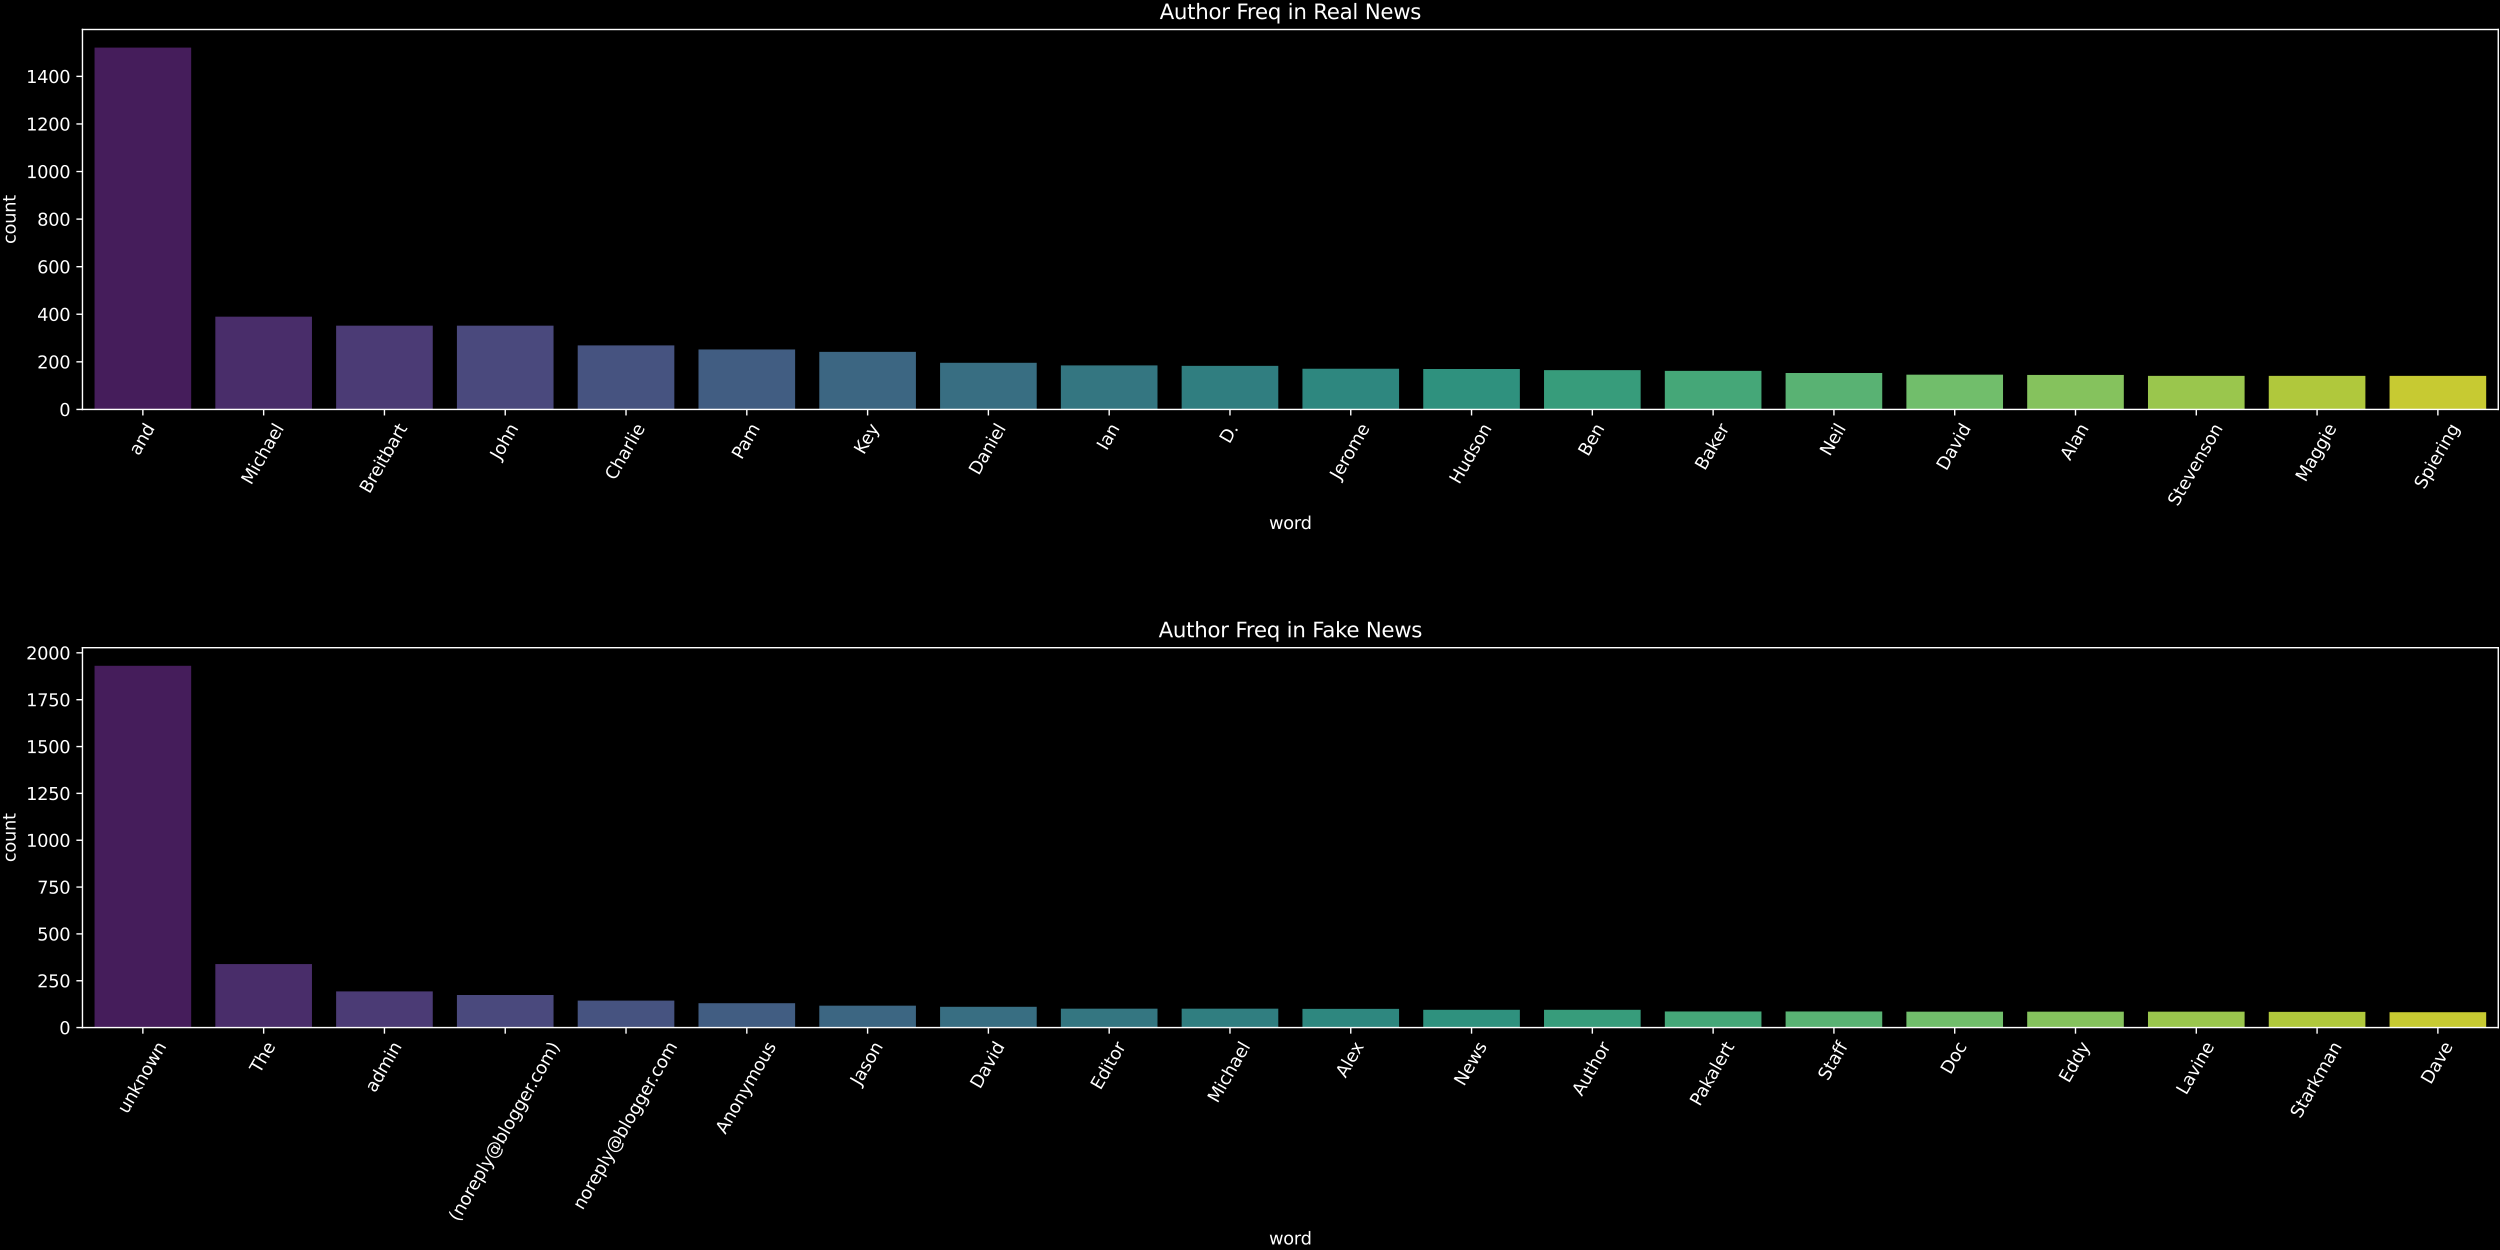 <?xml version="1.0" encoding="utf-8" standalone="no"?>
<!DOCTYPE svg PUBLIC "-//W3C//DTD SVG 1.1//EN"
  "http://www.w3.org/Graphics/SVG/1.1/DTD/svg11.dtd">
<svg xmlns:xlink="http://www.w3.org/1999/xlink" width="1440pt" height="720pt" viewBox="0 0 1440 720" xmlns="http://www.w3.org/2000/svg" version="1.1">
 <defs>
  <style type="text/css">*{stroke-linejoin: round; stroke-linecap: butt}</style>
 </defs>
 <g id="figure_1">
  <g id="patch_1">
   <path d="M 0 720 
L 1440 720 
L 1440 0 
L 0 0 
z
"/>
  </g>
  <g id="axes_1">
   <g id="patch_2">
    <path d="M 47.5 235.821 
L 1439 235.821 
L 1439 17 
L 47.5 17 
z
"/>
   </g>
   <g id="patch_3">
    <path d="M 54.458 235.821 
L 110.118 235.821 
L 110.118 27.42 
L 54.458 27.42 
z
" clip-path="url(#pc8b3ccc93e)" style="fill: #451d5b"/>
   </g>
   <g id="patch_4">
    <path d="M 124.032 235.821 
L 179.692 235.821 
L 179.692 182.385 
L 124.032 182.385 
z
" clip-path="url(#pc8b3ccc93e)" style="fill: #492d6a"/>
   </g>
   <g id="patch_5">
    <path d="M 193.607 235.821 
L 249.268 235.821 
L 249.268 187.591 
L 193.607 187.591 
z
" clip-path="url(#pc8b3ccc93e)" style="fill: #4b3b75"/>
   </g>
   <g id="patch_6">
    <path d="M 263.183 235.821 
L 318.842 235.821 
L 318.842 187.591 
L 263.183 187.591 
z
" clip-path="url(#pc8b3ccc93e)" style="fill: #4a497d"/>
   </g>
   <g id="patch_7">
    <path d="M 332.757 235.821 
L 388.418 235.821 
L 388.418 198.964 
L 332.757 198.964 
z
" clip-path="url(#pc8b3ccc93e)" style="fill: #465380"/>
   </g>
   <g id="patch_8">
    <path d="M 402.332 235.821 
L 457.993 235.821 
L 457.993 201.293 
L 402.332 201.293 
z
" clip-path="url(#pc8b3ccc93e)" style="fill: #415d82"/>
   </g>
   <g id="patch_9">
    <path d="M 471.908 235.821 
L 527.567 235.821 
L 527.567 202.663 
L 471.908 202.663 
z
" clip-path="url(#pc8b3ccc93e)" style="fill: #3c6682"/>
   </g>
   <g id="patch_10">
    <path d="M 541.482 235.821 
L 597.143 235.821 
L 597.143 208.966 
L 541.482 208.966 
z
" clip-path="url(#pc8b3ccc93e)" style="fill: #386e82"/>
   </g>
   <g id="patch_11">
    <path d="M 611.058 235.821 
L 666.717 235.821 
L 666.717 210.473 
L 611.058 210.473 
z
" clip-path="url(#pc8b3ccc93e)" style="fill: #347681"/>
   </g>
   <g id="patch_12">
    <path d="M 680.633 235.821 
L 736.293 235.821 
L 736.293 210.747 
L 680.633 210.747 
z
" clip-path="url(#pc8b3ccc93e)" style="fill: #307e80"/>
   </g>
   <g id="patch_13">
    <path d="M 750.207 235.821 
L 805.867 235.821 
L 805.867 212.391 
L 750.207 212.391 
z
" clip-path="url(#pc8b3ccc93e)" style="fill: #2e877f"/>
   </g>
   <g id="patch_14">
    <path d="M 819.783 235.821 
L 875.442 235.821 
L 875.442 212.528 
L 819.783 212.528 
z
" clip-path="url(#pc8b3ccc93e)" style="fill: #2f917e"/>
   </g>
   <g id="patch_15">
    <path d="M 889.357 235.821 
L 945.018 235.821 
L 945.018 213.213 
L 889.357 213.213 
z
" clip-path="url(#pc8b3ccc93e)" style="fill: #379c7b"/>
   </g>
   <g id="patch_16">
    <path d="M 958.933 235.821 
L 1014.592 235.821 
L 1014.592 213.624 
L 958.933 213.624 
z
" clip-path="url(#pc8b3ccc93e)" style="fill: #45a778"/>
   </g>
   <g id="patch_17">
    <path d="M 1028.507 235.821 
L 1084.168 235.821 
L 1084.168 214.857 
L 1028.507 214.857 
z
" clip-path="url(#pc8b3ccc93e)" style="fill: #59b273"/>
   </g>
   <g id="patch_18">
    <path d="M 1098.082 235.821 
L 1153.743 235.821 
L 1153.743 215.817 
L 1098.082 215.817 
z
" clip-path="url(#pc8b3ccc93e)" style="fill: #71be6b"/>
   </g>
   <g id="patch_19">
    <path d="M 1167.658 235.821 
L 1223.318 235.821 
L 1223.318 215.954 
L 1167.658 215.954 
z
" clip-path="url(#pc8b3ccc93e)" style="fill: #85c25d"/>
   </g>
   <g id="patch_20">
    <path d="M 1237.233 235.821 
L 1292.892 235.821 
L 1292.892 216.502 
L 1237.233 216.502 
z
" clip-path="url(#pc8b3ccc93e)" style="fill: #9ac64d"/>
   </g>
   <g id="patch_21">
    <path d="M 1306.807 235.821 
L 1362.467 235.821 
L 1362.467 216.502 
L 1306.807 216.502 
z
" clip-path="url(#pc8b3ccc93e)" style="fill: #b0c83c"/>
   </g>
   <g id="patch_22">
    <path d="M 1376.382 235.821 
L 1432.043 235.821 
L 1432.043 216.502 
L 1376.382 216.502 
z
" clip-path="url(#pc8b3ccc93e)" style="fill: #c7ca32"/>
   </g>
   <g id="matplotlib.axis_1">
    <g id="xtick_1">
     <g id="line2d_1">
      <defs>
       <path id="m06cbf0db30" d="M 0 0 
L 0 3.5 
" style="stroke: #ffffff; stroke-width: 0.8"/>
      </defs>
      <g>
       <use xlink:href="#m06cbf0db30" x="82.287" y="235.821" style="fill: #ffffff; stroke: #ffffff; stroke-width: 0.8"/>
      </g>
     </g>
     <g id="text_1">
      <!-- and -->
      <g style="fill: #ffffff" transform="translate(79.974 262.914)rotate(-60)scale(0.1 -0.1)">
       <defs>
        <path id="DejaVuSans-61" d="M 2194 1759 
Q 1497 1759 1228 1600 
Q 959 1441 959 1056 
Q 959 750 1161 570 
Q 1363 391 1709 391 
Q 2188 391 2477 730 
Q 2766 1069 2766 1631 
L 2766 1759 
L 2194 1759 
z
M 3341 1997 
L 3341 0 
L 2766 0 
L 2766 531 
Q 2569 213 2275 61 
Q 1981 -91 1556 -91 
Q 1019 -91 701 211 
Q 384 513 384 1019 
Q 384 1609 779 1909 
Q 1175 2209 1959 2209 
L 2766 2209 
L 2766 2266 
Q 2766 2663 2505 2880 
Q 2244 3097 1772 3097 
Q 1472 3097 1187 3025 
Q 903 2953 641 2809 
L 641 3341 
Q 956 3463 1253 3523 
Q 1550 3584 1831 3584 
Q 2591 3584 2966 3190 
Q 3341 2797 3341 1997 
z
" transform="scale(0.016)"/>
        <path id="DejaVuSans-6e" d="M 3513 2113 
L 3513 0 
L 2938 0 
L 2938 2094 
Q 2938 2591 2744 2837 
Q 2550 3084 2163 3084 
Q 1697 3084 1428 2787 
Q 1159 2491 1159 1978 
L 1159 0 
L 581 0 
L 581 3500 
L 1159 3500 
L 1159 2956 
Q 1366 3272 1645 3428 
Q 1925 3584 2291 3584 
Q 2894 3584 3203 3211 
Q 3513 2838 3513 2113 
z
" transform="scale(0.016)"/>
        <path id="DejaVuSans-64" d="M 2906 2969 
L 2906 4863 
L 3481 4863 
L 3481 0 
L 2906 0 
L 2906 525 
Q 2725 213 2448 61 
Q 2172 -91 1784 -91 
Q 1150 -91 751 415 
Q 353 922 353 1747 
Q 353 2572 751 3078 
Q 1150 3584 1784 3584 
Q 2172 3584 2448 3432 
Q 2725 3281 2906 2969 
z
M 947 1747 
Q 947 1113 1208 752 
Q 1469 391 1925 391 
Q 2381 391 2643 752 
Q 2906 1113 2906 1747 
Q 2906 2381 2643 2742 
Q 2381 3103 1925 3103 
Q 1469 3103 1208 2742 
Q 947 2381 947 1747 
z
" transform="scale(0.016)"/>
       </defs>
       <use xlink:href="#DejaVuSans-61"/>
       <use xlink:href="#DejaVuSans-6e" x="61.279"/>
       <use xlink:href="#DejaVuSans-64" x="124.658"/>
      </g>
     </g>
    </g>
    <g id="xtick_2">
     <g id="line2d_2">
      <g>
       <use xlink:href="#m06cbf0db30" x="151.863" y="235.821" style="fill: #ffffff; stroke: #ffffff; stroke-width: 0.8"/>
      </g>
     </g>
     <g id="text_2">
      <!-- Michael -->
      <g style="fill: #ffffff" transform="translate(144.677 279.79)rotate(-60)scale(0.1 -0.1)">
       <defs>
        <path id="DejaVuSans-4d" d="M 628 4666 
L 1569 4666 
L 2759 1491 
L 3956 4666 
L 4897 4666 
L 4897 0 
L 4281 0 
L 4281 4097 
L 3078 897 
L 2444 897 
L 1241 4097 
L 1241 0 
L 628 0 
L 628 4666 
z
" transform="scale(0.016)"/>
        <path id="DejaVuSans-69" d="M 603 3500 
L 1178 3500 
L 1178 0 
L 603 0 
L 603 3500 
z
M 603 4863 
L 1178 4863 
L 1178 4134 
L 603 4134 
L 603 4863 
z
" transform="scale(0.016)"/>
        <path id="DejaVuSans-63" d="M 3122 3366 
L 3122 2828 
Q 2878 2963 2633 3030 
Q 2388 3097 2138 3097 
Q 1578 3097 1268 2742 
Q 959 2388 959 1747 
Q 959 1106 1268 751 
Q 1578 397 2138 397 
Q 2388 397 2633 464 
Q 2878 531 3122 666 
L 3122 134 
Q 2881 22 2623 -34 
Q 2366 -91 2075 -91 
Q 1284 -91 818 406 
Q 353 903 353 1747 
Q 353 2603 823 3093 
Q 1294 3584 2113 3584 
Q 2378 3584 2631 3529 
Q 2884 3475 3122 3366 
z
" transform="scale(0.016)"/>
        <path id="DejaVuSans-68" d="M 3513 2113 
L 3513 0 
L 2938 0 
L 2938 2094 
Q 2938 2591 2744 2837 
Q 2550 3084 2163 3084 
Q 1697 3084 1428 2787 
Q 1159 2491 1159 1978 
L 1159 0 
L 581 0 
L 581 4863 
L 1159 4863 
L 1159 2956 
Q 1366 3272 1645 3428 
Q 1925 3584 2291 3584 
Q 2894 3584 3203 3211 
Q 3513 2838 3513 2113 
z
" transform="scale(0.016)"/>
        <path id="DejaVuSans-65" d="M 3597 1894 
L 3597 1613 
L 953 1613 
Q 991 1019 1311 708 
Q 1631 397 2203 397 
Q 2534 397 2845 478 
Q 3156 559 3463 722 
L 3463 178 
Q 3153 47 2828 -22 
Q 2503 -91 2169 -91 
Q 1331 -91 842 396 
Q 353 884 353 1716 
Q 353 2575 817 3079 
Q 1281 3584 2069 3584 
Q 2775 3584 3186 3129 
Q 3597 2675 3597 1894 
z
M 3022 2063 
Q 3016 2534 2758 2815 
Q 2500 3097 2075 3097 
Q 1594 3097 1305 2825 
Q 1016 2553 972 2059 
L 3022 2063 
z
" transform="scale(0.016)"/>
        <path id="DejaVuSans-6c" d="M 603 4863 
L 1178 4863 
L 1178 0 
L 603 0 
L 603 4863 
z
" transform="scale(0.016)"/>
       </defs>
       <use xlink:href="#DejaVuSans-4d"/>
       <use xlink:href="#DejaVuSans-69" x="86.279"/>
       <use xlink:href="#DejaVuSans-63" x="114.062"/>
       <use xlink:href="#DejaVuSans-68" x="169.043"/>
       <use xlink:href="#DejaVuSans-61" x="232.422"/>
       <use xlink:href="#DejaVuSans-65" x="293.701"/>
       <use xlink:href="#DejaVuSans-6c" x="355.225"/>
      </g>
     </g>
    </g>
    <g id="xtick_3">
     <g id="line2d_3">
      <g>
       <use xlink:href="#m06cbf0db30" x="221.438" y="235.821" style="fill: #ffffff; stroke: #ffffff; stroke-width: 0.8"/>
      </g>
     </g>
     <g id="text_3">
      <!-- Breitbart -->
      <g style="fill: #ffffff" transform="translate(212.801 284.817)rotate(-60)scale(0.1 -0.1)">
       <defs>
        <path id="DejaVuSans-42" d="M 1259 2228 
L 1259 519 
L 2272 519 
Q 2781 519 3026 730 
Q 3272 941 3272 1375 
Q 3272 1813 3026 2020 
Q 2781 2228 2272 2228 
L 1259 2228 
z
M 1259 4147 
L 1259 2741 
L 2194 2741 
Q 2656 2741 2882 2914 
Q 3109 3088 3109 3444 
Q 3109 3797 2882 3972 
Q 2656 4147 2194 4147 
L 1259 4147 
z
M 628 4666 
L 2241 4666 
Q 2963 4666 3353 4366 
Q 3744 4066 3744 3513 
Q 3744 3084 3544 2831 
Q 3344 2578 2956 2516 
Q 3422 2416 3680 2098 
Q 3938 1781 3938 1306 
Q 3938 681 3513 340 
Q 3088 0 2303 0 
L 628 0 
L 628 4666 
z
" transform="scale(0.016)"/>
        <path id="DejaVuSans-72" d="M 2631 2963 
Q 2534 3019 2420 3045 
Q 2306 3072 2169 3072 
Q 1681 3072 1420 2755 
Q 1159 2438 1159 1844 
L 1159 0 
L 581 0 
L 581 3500 
L 1159 3500 
L 1159 2956 
Q 1341 3275 1631 3429 
Q 1922 3584 2338 3584 
Q 2397 3584 2469 3576 
Q 2541 3569 2628 3553 
L 2631 2963 
z
" transform="scale(0.016)"/>
        <path id="DejaVuSans-74" d="M 1172 4494 
L 1172 3500 
L 2356 3500 
L 2356 3053 
L 1172 3053 
L 1172 1153 
Q 1172 725 1289 603 
Q 1406 481 1766 481 
L 2356 481 
L 2356 0 
L 1766 0 
Q 1100 0 847 248 
Q 594 497 594 1153 
L 594 3053 
L 172 3053 
L 172 3500 
L 594 3500 
L 594 4494 
L 1172 4494 
z
" transform="scale(0.016)"/>
        <path id="DejaVuSans-62" d="M 3116 1747 
Q 3116 2381 2855 2742 
Q 2594 3103 2138 3103 
Q 1681 3103 1420 2742 
Q 1159 2381 1159 1747 
Q 1159 1113 1420 752 
Q 1681 391 2138 391 
Q 2594 391 2855 752 
Q 3116 1113 3116 1747 
z
M 1159 2969 
Q 1341 3281 1617 3432 
Q 1894 3584 2278 3584 
Q 2916 3584 3314 3078 
Q 3713 2572 3713 1747 
Q 3713 922 3314 415 
Q 2916 -91 2278 -91 
Q 1894 -91 1617 61 
Q 1341 213 1159 525 
L 1159 0 
L 581 0 
L 581 4863 
L 1159 4863 
L 1159 2969 
z
" transform="scale(0.016)"/>
       </defs>
       <use xlink:href="#DejaVuSans-42"/>
       <use xlink:href="#DejaVuSans-72" x="68.604"/>
       <use xlink:href="#DejaVuSans-65" x="107.467"/>
       <use xlink:href="#DejaVuSans-69" x="168.99"/>
       <use xlink:href="#DejaVuSans-74" x="196.773"/>
       <use xlink:href="#DejaVuSans-62" x="235.982"/>
       <use xlink:href="#DejaVuSans-61" x="299.459"/>
       <use xlink:href="#DejaVuSans-72" x="360.738"/>
       <use xlink:href="#DejaVuSans-74" x="401.852"/>
      </g>
     </g>
    </g>
    <g id="xtick_4">
     <g id="line2d_4">
      <g>
       <use xlink:href="#m06cbf0db30" x="291.012" y="235.821" style="fill: #ffffff; stroke: #ffffff; stroke-width: 0.8"/>
      </g>
     </g>
     <g id="text_4">
      <!-- John -->
      <g style="fill: #ffffff" transform="translate(287.966 265.451)rotate(-60)scale(0.1 -0.1)">
       <defs>
        <path id="DejaVuSans-4a" d="M 628 4666 
L 1259 4666 
L 1259 325 
Q 1259 -519 939 -900 
Q 619 -1281 -91 -1281 
L -331 -1281 
L -331 -750 
L -134 -750 
Q 284 -750 456 -515 
Q 628 -281 628 325 
L 628 4666 
z
" transform="scale(0.016)"/>
        <path id="DejaVuSans-6f" d="M 1959 3097 
Q 1497 3097 1228 2736 
Q 959 2375 959 1747 
Q 959 1119 1226 758 
Q 1494 397 1959 397 
Q 2419 397 2687 759 
Q 2956 1122 2956 1747 
Q 2956 2369 2687 2733 
Q 2419 3097 1959 3097 
z
M 1959 3584 
Q 2709 3584 3137 3096 
Q 3566 2609 3566 1747 
Q 3566 888 3137 398 
Q 2709 -91 1959 -91 
Q 1206 -91 779 398 
Q 353 888 353 1747 
Q 353 2609 779 3096 
Q 1206 3584 1959 3584 
z
" transform="scale(0.016)"/>
       </defs>
       <use xlink:href="#DejaVuSans-4a"/>
       <use xlink:href="#DejaVuSans-6f" x="29.492"/>
       <use xlink:href="#DejaVuSans-68" x="90.674"/>
       <use xlink:href="#DejaVuSans-6e" x="154.053"/>
      </g>
     </g>
    </g>
    <g id="xtick_5">
     <g id="line2d_5">
      <g>
       <use xlink:href="#m06cbf0db30" x="360.587" y="235.821" style="fill: #ffffff; stroke: #ffffff; stroke-width: 0.8"/>
      </g>
     </g>
     <g id="text_5">
      <!-- Charlie -->
      <g style="fill: #ffffff" transform="translate(354.16 277.164)rotate(-60)scale(0.1 -0.1)">
       <defs>
        <path id="DejaVuSans-43" d="M 4122 4306 
L 4122 3641 
Q 3803 3938 3442 4084 
Q 3081 4231 2675 4231 
Q 1875 4231 1450 3742 
Q 1025 3253 1025 2328 
Q 1025 1406 1450 917 
Q 1875 428 2675 428 
Q 3081 428 3442 575 
Q 3803 722 4122 1019 
L 4122 359 
Q 3791 134 3420 21 
Q 3050 -91 2638 -91 
Q 1578 -91 968 557 
Q 359 1206 359 2328 
Q 359 3453 968 4101 
Q 1578 4750 2638 4750 
Q 3056 4750 3426 4639 
Q 3797 4528 4122 4306 
z
" transform="scale(0.016)"/>
       </defs>
       <use xlink:href="#DejaVuSans-43"/>
       <use xlink:href="#DejaVuSans-68" x="69.824"/>
       <use xlink:href="#DejaVuSans-61" x="133.203"/>
       <use xlink:href="#DejaVuSans-72" x="194.482"/>
       <use xlink:href="#DejaVuSans-6c" x="235.596"/>
       <use xlink:href="#DejaVuSans-69" x="263.379"/>
       <use xlink:href="#DejaVuSans-65" x="291.162"/>
      </g>
     </g>
    </g>
    <g id="xtick_6">
     <g id="line2d_6">
      <g>
       <use xlink:href="#m06cbf0db30" x="430.163" y="235.821" style="fill: #ffffff; stroke: #ffffff; stroke-width: 0.8"/>
      </g>
     </g>
     <g id="text_6">
      <!-- Pam -->
      <g style="fill: #ffffff" transform="translate(427.19 265.195)rotate(-60)scale(0.1 -0.1)">
       <defs>
        <path id="DejaVuSans-50" d="M 1259 4147 
L 1259 2394 
L 2053 2394 
Q 2494 2394 2734 2622 
Q 2975 2850 2975 3272 
Q 2975 3691 2734 3919 
Q 2494 4147 2053 4147 
L 1259 4147 
z
M 628 4666 
L 2053 4666 
Q 2838 4666 3239 4311 
Q 3641 3956 3641 3272 
Q 3641 2581 3239 2228 
Q 2838 1875 2053 1875 
L 1259 1875 
L 1259 0 
L 628 0 
L 628 4666 
z
" transform="scale(0.016)"/>
        <path id="DejaVuSans-6d" d="M 3328 2828 
Q 3544 3216 3844 3400 
Q 4144 3584 4550 3584 
Q 5097 3584 5394 3201 
Q 5691 2819 5691 2113 
L 5691 0 
L 5113 0 
L 5113 2094 
Q 5113 2597 4934 2840 
Q 4756 3084 4391 3084 
Q 3944 3084 3684 2787 
Q 3425 2491 3425 1978 
L 3425 0 
L 2847 0 
L 2847 2094 
Q 2847 2600 2669 2842 
Q 2491 3084 2119 3084 
Q 1678 3084 1418 2786 
Q 1159 2488 1159 1978 
L 1159 0 
L 581 0 
L 581 3500 
L 1159 3500 
L 1159 2956 
Q 1356 3278 1631 3431 
Q 1906 3584 2284 3584 
Q 2666 3584 2933 3390 
Q 3200 3197 3328 2828 
z
" transform="scale(0.016)"/>
       </defs>
       <use xlink:href="#DejaVuSans-50"/>
       <use xlink:href="#DejaVuSans-61" x="55.803"/>
       <use xlink:href="#DejaVuSans-6d" x="117.082"/>
      </g>
     </g>
    </g>
    <g id="xtick_7">
     <g id="line2d_7">
      <g>
       <use xlink:href="#m06cbf0db30" x="499.738" y="235.821" style="fill: #ffffff; stroke: #ffffff; stroke-width: 0.8"/>
      </g>
     </g>
     <g id="text_7">
      <!-- Key -->
      <g style="fill: #ffffff" transform="translate(497.595 262.321)rotate(-60)scale(0.1 -0.1)">
       <defs>
        <path id="DejaVuSans-4b" d="M 628 4666 
L 1259 4666 
L 1259 2694 
L 3353 4666 
L 4166 4666 
L 1850 2491 
L 4331 0 
L 3500 0 
L 1259 2247 
L 1259 0 
L 628 0 
L 628 4666 
z
" transform="scale(0.016)"/>
        <path id="DejaVuSans-79" d="M 2059 -325 
Q 1816 -950 1584 -1140 
Q 1353 -1331 966 -1331 
L 506 -1331 
L 506 -850 
L 844 -850 
Q 1081 -850 1212 -737 
Q 1344 -625 1503 -206 
L 1606 56 
L 191 3500 
L 800 3500 
L 1894 763 
L 2988 3500 
L 3597 3500 
L 2059 -325 
z
" transform="scale(0.016)"/>
       </defs>
       <use xlink:href="#DejaVuSans-4b"/>
       <use xlink:href="#DejaVuSans-65" x="60.576"/>
       <use xlink:href="#DejaVuSans-79" x="122.1"/>
      </g>
     </g>
    </g>
    <g id="xtick_8">
     <g id="line2d_8">
      <g>
       <use xlink:href="#m06cbf0db30" x="569.312" y="235.821" style="fill: #ffffff; stroke: #ffffff; stroke-width: 0.8"/>
      </g>
     </g>
     <g id="text_8">
      <!-- Daniel -->
      <g style="fill: #ffffff" transform="translate(563.733 274.225)rotate(-60)scale(0.1 -0.1)">
       <defs>
        <path id="DejaVuSans-44" d="M 1259 4147 
L 1259 519 
L 2022 519 
Q 2988 519 3436 956 
Q 3884 1394 3884 2338 
Q 3884 3275 3436 3711 
Q 2988 4147 2022 4147 
L 1259 4147 
z
M 628 4666 
L 1925 4666 
Q 3281 4666 3915 4102 
Q 4550 3538 4550 2338 
Q 4550 1131 3912 565 
Q 3275 0 1925 0 
L 628 0 
L 628 4666 
z
" transform="scale(0.016)"/>
       </defs>
       <use xlink:href="#DejaVuSans-44"/>
       <use xlink:href="#DejaVuSans-61" x="77.002"/>
       <use xlink:href="#DejaVuSans-6e" x="138.281"/>
       <use xlink:href="#DejaVuSans-69" x="201.66"/>
       <use xlink:href="#DejaVuSans-65" x="229.443"/>
       <use xlink:href="#DejaVuSans-6c" x="290.967"/>
      </g>
     </g>
    </g>
    <g id="xtick_9">
     <g id="line2d_9">
      <g>
       <use xlink:href="#m06cbf0db30" x="638.888" y="235.821" style="fill: #ffffff; stroke: #ffffff; stroke-width: 0.8"/>
      </g>
     </g>
     <g id="text_9">
      <!-- Ian -->
      <g style="fill: #ffffff" transform="translate(637.423 259.97)rotate(-60)scale(0.1 -0.1)">
       <defs>
        <path id="DejaVuSans-49" d="M 628 4666 
L 1259 4666 
L 1259 0 
L 628 0 
L 628 4666 
z
" transform="scale(0.016)"/>
       </defs>
       <use xlink:href="#DejaVuSans-49"/>
       <use xlink:href="#DejaVuSans-61" x="29.492"/>
       <use xlink:href="#DejaVuSans-6e" x="90.771"/>
      </g>
     </g>
    </g>
    <g id="xtick_10">
     <g id="line2d_10">
      <g>
       <use xlink:href="#m06cbf0db30" x="708.462" y="235.821" style="fill: #ffffff; stroke: #ffffff; stroke-width: 0.8"/>
      </g>
     </g>
     <g id="text_10">
      <!-- D. -->
      <g style="fill: #ffffff" transform="translate(708.133 256.041)rotate(-60)scale(0.1 -0.1)">
       <defs>
        <path id="DejaVuSans-2e" d="M 684 794 
L 1344 794 
L 1344 0 
L 684 0 
L 684 794 
z
" transform="scale(0.016)"/>
       </defs>
       <use xlink:href="#DejaVuSans-44"/>
       <use xlink:href="#DejaVuSans-2e" x="77.002"/>
      </g>
     </g>
    </g>
    <g id="xtick_11">
     <g id="line2d_11">
      <g>
       <use xlink:href="#m06cbf0db30" x="778.038" y="235.821" style="fill: #ffffff; stroke: #ffffff; stroke-width: 0.8"/>
      </g>
     </g>
     <g id="text_11">
      <!-- Jerome -->
      <g style="fill: #ffffff" transform="translate(771.677 276.932)rotate(-60)scale(0.1 -0.1)">
       <use xlink:href="#DejaVuSans-4a"/>
       <use xlink:href="#DejaVuSans-65" x="29.492"/>
       <use xlink:href="#DejaVuSans-72" x="91.016"/>
       <use xlink:href="#DejaVuSans-6f" x="129.879"/>
       <use xlink:href="#DejaVuSans-6d" x="191.061"/>
       <use xlink:href="#DejaVuSans-65" x="288.473"/>
      </g>
     </g>
    </g>
    <g id="xtick_12">
     <g id="line2d_12">
      <g>
       <use xlink:href="#m06cbf0db30" x="847.612" y="235.821" style="fill: #ffffff; stroke: #ffffff; stroke-width: 0.8"/>
      </g>
     </g>
     <g id="text_12">
      <!-- Hudson -->
      <g style="fill: #ffffff" transform="translate(840.534 279.418)rotate(-60)scale(0.1 -0.1)">
       <defs>
        <path id="DejaVuSans-48" d="M 628 4666 
L 1259 4666 
L 1259 2753 
L 3553 2753 
L 3553 4666 
L 4184 4666 
L 4184 0 
L 3553 0 
L 3553 2222 
L 1259 2222 
L 1259 0 
L 628 0 
L 628 4666 
z
" transform="scale(0.016)"/>
        <path id="DejaVuSans-75" d="M 544 1381 
L 544 3500 
L 1119 3500 
L 1119 1403 
Q 1119 906 1312 657 
Q 1506 409 1894 409 
Q 2359 409 2629 706 
Q 2900 1003 2900 1516 
L 2900 3500 
L 3475 3500 
L 3475 0 
L 2900 0 
L 2900 538 
Q 2691 219 2414 64 
Q 2138 -91 1772 -91 
Q 1169 -91 856 284 
Q 544 659 544 1381 
z
M 1991 3584 
L 1991 3584 
z
" transform="scale(0.016)"/>
        <path id="DejaVuSans-73" d="M 2834 3397 
L 2834 2853 
Q 2591 2978 2328 3040 
Q 2066 3103 1784 3103 
Q 1356 3103 1142 2972 
Q 928 2841 928 2578 
Q 928 2378 1081 2264 
Q 1234 2150 1697 2047 
L 1894 2003 
Q 2506 1872 2764 1633 
Q 3022 1394 3022 966 
Q 3022 478 2636 193 
Q 2250 -91 1575 -91 
Q 1294 -91 989 -36 
Q 684 19 347 128 
L 347 722 
Q 666 556 975 473 
Q 1284 391 1588 391 
Q 1994 391 2212 530 
Q 2431 669 2431 922 
Q 2431 1156 2273 1281 
Q 2116 1406 1581 1522 
L 1381 1569 
Q 847 1681 609 1914 
Q 372 2147 372 2553 
Q 372 3047 722 3315 
Q 1072 3584 1716 3584 
Q 2034 3584 2315 3537 
Q 2597 3491 2834 3397 
z
" transform="scale(0.016)"/>
       </defs>
       <use xlink:href="#DejaVuSans-48"/>
       <use xlink:href="#DejaVuSans-75" x="75.195"/>
       <use xlink:href="#DejaVuSans-64" x="138.574"/>
       <use xlink:href="#DejaVuSans-73" x="202.051"/>
       <use xlink:href="#DejaVuSans-6f" x="254.15"/>
       <use xlink:href="#DejaVuSans-6e" x="315.332"/>
      </g>
     </g>
    </g>
    <g id="xtick_13">
     <g id="line2d_13">
      <g>
       <use xlink:href="#m06cbf0db30" x="917.188" y="235.821" style="fill: #ffffff; stroke: #ffffff; stroke-width: 0.8"/>
      </g>
     </g>
     <g id="text_13">
      <!-- Ben -->
      <g style="fill: #ffffff" transform="translate(914.739 263.379)rotate(-60)scale(0.1 -0.1)">
       <use xlink:href="#DejaVuSans-42"/>
       <use xlink:href="#DejaVuSans-65" x="68.604"/>
       <use xlink:href="#DejaVuSans-6e" x="130.127"/>
      </g>
     </g>
    </g>
    <g id="xtick_14">
     <g id="line2d_14">
      <g>
       <use xlink:href="#m06cbf0db30" x="986.763" y="235.821" style="fill: #ffffff; stroke: #ffffff; stroke-width: 0.8"/>
      </g>
     </g>
     <g id="text_14">
      <!-- Baker -->
      <g style="fill: #ffffff" transform="translate(981.982 271.459)rotate(-60)scale(0.1 -0.1)">
       <defs>
        <path id="DejaVuSans-6b" d="M 581 4863 
L 1159 4863 
L 1159 1991 
L 2875 3500 
L 3609 3500 
L 1753 1863 
L 3688 0 
L 2938 0 
L 1159 1709 
L 1159 0 
L 581 0 
L 581 4863 
z
" transform="scale(0.016)"/>
       </defs>
       <use xlink:href="#DejaVuSans-42"/>
       <use xlink:href="#DejaVuSans-61" x="68.604"/>
       <use xlink:href="#DejaVuSans-6b" x="129.883"/>
       <use xlink:href="#DejaVuSans-65" x="184.168"/>
       <use xlink:href="#DejaVuSans-72" x="245.691"/>
      </g>
     </g>
    </g>
    <g id="xtick_15">
     <g id="line2d_15">
      <g>
       <use xlink:href="#m06cbf0db30" x="1056.338" y="235.821" style="fill: #ffffff; stroke: #ffffff; stroke-width: 0.8"/>
      </g>
     </g>
     <g id="text_15">
      <!-- Neil -->
      <g style="fill: #ffffff" transform="translate(1053.93 263.24)rotate(-60)scale(0.1 -0.1)">
       <defs>
        <path id="DejaVuSans-4e" d="M 628 4666 
L 1478 4666 
L 3547 763 
L 3547 4666 
L 4159 4666 
L 4159 0 
L 3309 0 
L 1241 3903 
L 1241 0 
L 628 0 
L 628 4666 
z
" transform="scale(0.016)"/>
       </defs>
       <use xlink:href="#DejaVuSans-4e"/>
       <use xlink:href="#DejaVuSans-65" x="74.805"/>
       <use xlink:href="#DejaVuSans-69" x="136.328"/>
       <use xlink:href="#DejaVuSans-6c" x="164.111"/>
      </g>
     </g>
    </g>
    <g id="xtick_16">
     <g id="line2d_16">
      <g>
       <use xlink:href="#m06cbf0db30" x="1125.912" y="235.821" style="fill: #ffffff; stroke: #ffffff; stroke-width: 0.8"/>
      </g>
     </g>
     <g id="text_16">
      <!-- David -->
      <g style="fill: #ffffff" transform="translate(1121.084 271.625)rotate(-60)scale(0.1 -0.1)">
       <defs>
        <path id="DejaVuSans-76" d="M 191 3500 
L 800 3500 
L 1894 563 
L 2988 3500 
L 3597 3500 
L 2284 0 
L 1503 0 
L 191 3500 
z
" transform="scale(0.016)"/>
       </defs>
       <use xlink:href="#DejaVuSans-44"/>
       <use xlink:href="#DejaVuSans-61" x="77.002"/>
       <use xlink:href="#DejaVuSans-76" x="138.281"/>
       <use xlink:href="#DejaVuSans-69" x="197.461"/>
       <use xlink:href="#DejaVuSans-64" x="225.244"/>
      </g>
     </g>
    </g>
    <g id="xtick_17">
     <g id="line2d_17">
      <g>
       <use xlink:href="#m06cbf0db30" x="1195.487" y="235.821" style="fill: #ffffff; stroke: #ffffff; stroke-width: 0.8"/>
      </g>
     </g>
     <g id="text_17">
      <!-- Alan -->
      <g style="fill: #ffffff" transform="translate(1192.356 265.746)rotate(-60)scale(0.1 -0.1)">
       <defs>
        <path id="DejaVuSans-41" d="M 2188 4044 
L 1331 1722 
L 3047 1722 
L 2188 4044 
z
M 1831 4666 
L 2547 4666 
L 4325 0 
L 3669 0 
L 3244 1197 
L 1141 1197 
L 716 0 
L 50 0 
L 1831 4666 
z
" transform="scale(0.016)"/>
       </defs>
       <use xlink:href="#DejaVuSans-41"/>
       <use xlink:href="#DejaVuSans-6c" x="68.408"/>
       <use xlink:href="#DejaVuSans-61" x="96.191"/>
       <use xlink:href="#DejaVuSans-6e" x="157.471"/>
      </g>
     </g>
    </g>
    <g id="xtick_18">
     <g id="line2d_18">
      <g>
       <use xlink:href="#m06cbf0db30" x="1265.062" y="235.821" style="fill: #ffffff; stroke: #ffffff; stroke-width: 0.8"/>
      </g>
     </g>
     <g id="text_18">
      <!-- Stevenson -->
      <g style="fill: #ffffff" transform="translate(1254.328 292.084)rotate(-60)scale(0.1 -0.1)">
       <defs>
        <path id="DejaVuSans-53" d="M 3425 4513 
L 3425 3897 
Q 3066 4069 2747 4153 
Q 2428 4238 2131 4238 
Q 1616 4238 1336 4038 
Q 1056 3838 1056 3469 
Q 1056 3159 1242 3001 
Q 1428 2844 1947 2747 
L 2328 2669 
Q 3034 2534 3370 2195 
Q 3706 1856 3706 1288 
Q 3706 609 3251 259 
Q 2797 -91 1919 -91 
Q 1588 -91 1214 -16 
Q 841 59 441 206 
L 441 856 
Q 825 641 1194 531 
Q 1563 422 1919 422 
Q 2459 422 2753 634 
Q 3047 847 3047 1241 
Q 3047 1584 2836 1778 
Q 2625 1972 2144 2069 
L 1759 2144 
Q 1053 2284 737 2584 
Q 422 2884 422 3419 
Q 422 4038 858 4394 
Q 1294 4750 2059 4750 
Q 2388 4750 2728 4690 
Q 3069 4631 3425 4513 
z
" transform="scale(0.016)"/>
       </defs>
       <use xlink:href="#DejaVuSans-53"/>
       <use xlink:href="#DejaVuSans-74" x="63.477"/>
       <use xlink:href="#DejaVuSans-65" x="102.686"/>
       <use xlink:href="#DejaVuSans-76" x="164.209"/>
       <use xlink:href="#DejaVuSans-65" x="223.389"/>
       <use xlink:href="#DejaVuSans-6e" x="284.912"/>
       <use xlink:href="#DejaVuSans-73" x="348.291"/>
       <use xlink:href="#DejaVuSans-6f" x="400.391"/>
       <use xlink:href="#DejaVuSans-6e" x="461.572"/>
      </g>
     </g>
    </g>
    <g id="xtick_19">
     <g id="line2d_19">
      <g>
       <use xlink:href="#m06cbf0db30" x="1334.638" y="235.821" style="fill: #ffffff; stroke: #ffffff; stroke-width: 0.8"/>
      </g>
     </g>
     <g id="text_19">
      <!-- Maggie -->
      <g style="fill: #ffffff" transform="translate(1327.931 278.13)rotate(-60)scale(0.1 -0.1)">
       <defs>
        <path id="DejaVuSans-67" d="M 2906 1791 
Q 2906 2416 2648 2759 
Q 2391 3103 1925 3103 
Q 1463 3103 1205 2759 
Q 947 2416 947 1791 
Q 947 1169 1205 825 
Q 1463 481 1925 481 
Q 2391 481 2648 825 
Q 2906 1169 2906 1791 
z
M 3481 434 
Q 3481 -459 3084 -895 
Q 2688 -1331 1869 -1331 
Q 1566 -1331 1297 -1286 
Q 1028 -1241 775 -1147 
L 775 -588 
Q 1028 -725 1275 -790 
Q 1522 -856 1778 -856 
Q 2344 -856 2625 -561 
Q 2906 -266 2906 331 
L 2906 616 
Q 2728 306 2450 153 
Q 2172 0 1784 0 
Q 1141 0 747 490 
Q 353 981 353 1791 
Q 353 2603 747 3093 
Q 1141 3584 1784 3584 
Q 2172 3584 2450 3431 
Q 2728 3278 2906 2969 
L 2906 3500 
L 3481 3500 
L 3481 434 
z
" transform="scale(0.016)"/>
       </defs>
       <use xlink:href="#DejaVuSans-4d"/>
       <use xlink:href="#DejaVuSans-61" x="86.279"/>
       <use xlink:href="#DejaVuSans-67" x="147.559"/>
       <use xlink:href="#DejaVuSans-67" x="211.035"/>
       <use xlink:href="#DejaVuSans-69" x="274.512"/>
       <use xlink:href="#DejaVuSans-65" x="302.295"/>
      </g>
     </g>
    </g>
    <g id="xtick_20">
     <g id="line2d_20">
      <g>
       <use xlink:href="#m06cbf0db30" x="1404.213" y="235.821" style="fill: #ffffff; stroke: #ffffff; stroke-width: 0.8"/>
      </g>
     </g>
     <g id="text_20">
      <!-- Spiering -->
      <g style="fill: #ffffff" transform="translate(1396.301 282.303)rotate(-60)scale(0.1 -0.1)">
       <defs>
        <path id="DejaVuSans-70" d="M 1159 525 
L 1159 -1331 
L 581 -1331 
L 581 3500 
L 1159 3500 
L 1159 2969 
Q 1341 3281 1617 3432 
Q 1894 3584 2278 3584 
Q 2916 3584 3314 3078 
Q 3713 2572 3713 1747 
Q 3713 922 3314 415 
Q 2916 -91 2278 -91 
Q 1894 -91 1617 61 
Q 1341 213 1159 525 
z
M 3116 1747 
Q 3116 2381 2855 2742 
Q 2594 3103 2138 3103 
Q 1681 3103 1420 2742 
Q 1159 2381 1159 1747 
Q 1159 1113 1420 752 
Q 1681 391 2138 391 
Q 2594 391 2855 752 
Q 3116 1113 3116 1747 
z
" transform="scale(0.016)"/>
       </defs>
       <use xlink:href="#DejaVuSans-53"/>
       <use xlink:href="#DejaVuSans-70" x="63.477"/>
       <use xlink:href="#DejaVuSans-69" x="126.953"/>
       <use xlink:href="#DejaVuSans-65" x="154.736"/>
       <use xlink:href="#DejaVuSans-72" x="216.26"/>
       <use xlink:href="#DejaVuSans-69" x="257.373"/>
       <use xlink:href="#DejaVuSans-6e" x="285.156"/>
       <use xlink:href="#DejaVuSans-67" x="348.535"/>
      </g>
     </g>
    </g>
    <g id="text_21">
     <!-- word -->
     <g style="fill: #ffffff" transform="translate(730.959 304.722)scale(0.1 -0.1)">
      <defs>
       <path id="DejaVuSans-77" d="M 269 3500 
L 844 3500 
L 1563 769 
L 2278 3500 
L 2956 3500 
L 3675 769 
L 4391 3500 
L 4966 3500 
L 4050 0 
L 3372 0 
L 2619 2869 
L 1863 0 
L 1184 0 
L 269 3500 
z
" transform="scale(0.016)"/>
      </defs>
      <use xlink:href="#DejaVuSans-77"/>
      <use xlink:href="#DejaVuSans-6f" x="81.787"/>
      <use xlink:href="#DejaVuSans-72" x="142.969"/>
      <use xlink:href="#DejaVuSans-64" x="182.332"/>
     </g>
    </g>
   </g>
   <g id="matplotlib.axis_2">
    <g id="ytick_1">
     <g id="line2d_21">
      <defs>
       <path id="m6d3618fe65" d="M 0 0 
L -3.5 0 
" style="stroke: #ffffff; stroke-width: 0.8"/>
      </defs>
      <g>
       <use xlink:href="#m6d3618fe65" x="47.5" y="235.821" style="fill: #ffffff; stroke: #ffffff; stroke-width: 0.8"/>
      </g>
     </g>
     <g id="text_22">
      <!-- 0 -->
      <g style="fill: #ffffff" transform="translate(34.138 239.62)scale(0.1 -0.1)">
       <defs>
        <path id="DejaVuSans-30" d="M 2034 4250 
Q 1547 4250 1301 3770 
Q 1056 3291 1056 2328 
Q 1056 1369 1301 889 
Q 1547 409 2034 409 
Q 2525 409 2770 889 
Q 3016 1369 3016 2328 
Q 3016 3291 2770 3770 
Q 2525 4250 2034 4250 
z
M 2034 4750 
Q 2819 4750 3233 4129 
Q 3647 3509 3647 2328 
Q 3647 1150 3233 529 
Q 2819 -91 2034 -91 
Q 1250 -91 836 529 
Q 422 1150 422 2328 
Q 422 3509 836 4129 
Q 1250 4750 2034 4750 
z
" transform="scale(0.016)"/>
       </defs>
       <use xlink:href="#DejaVuSans-30"/>
      </g>
     </g>
    </g>
    <g id="ytick_2">
     <g id="line2d_22">
      <g>
       <use xlink:href="#m6d3618fe65" x="47.5" y="208.418" style="fill: #ffffff; stroke: #ffffff; stroke-width: 0.8"/>
      </g>
     </g>
     <g id="text_23">
      <!-- 200 -->
      <g style="fill: #ffffff" transform="translate(21.413 212.217)scale(0.1 -0.1)">
       <defs>
        <path id="DejaVuSans-32" d="M 1228 531 
L 3431 531 
L 3431 0 
L 469 0 
L 469 531 
Q 828 903 1448 1529 
Q 2069 2156 2228 2338 
Q 2531 2678 2651 2914 
Q 2772 3150 2772 3378 
Q 2772 3750 2511 3984 
Q 2250 4219 1831 4219 
Q 1534 4219 1204 4116 
Q 875 4013 500 3803 
L 500 4441 
Q 881 4594 1212 4672 
Q 1544 4750 1819 4750 
Q 2544 4750 2975 4387 
Q 3406 4025 3406 3419 
Q 3406 3131 3298 2873 
Q 3191 2616 2906 2266 
Q 2828 2175 2409 1742 
Q 1991 1309 1228 531 
z
" transform="scale(0.016)"/>
       </defs>
       <use xlink:href="#DejaVuSans-32"/>
       <use xlink:href="#DejaVuSans-30" x="63.623"/>
       <use xlink:href="#DejaVuSans-30" x="127.246"/>
      </g>
     </g>
    </g>
    <g id="ytick_3">
     <g id="line2d_23">
      <g>
       <use xlink:href="#m6d3618fe65" x="47.5" y="181.015" style="fill: #ffffff; stroke: #ffffff; stroke-width: 0.8"/>
      </g>
     </g>
     <g id="text_24">
      <!-- 400 -->
      <g style="fill: #ffffff" transform="translate(21.413 184.814)scale(0.1 -0.1)">
       <defs>
        <path id="DejaVuSans-34" d="M 2419 4116 
L 825 1625 
L 2419 1625 
L 2419 4116 
z
M 2253 4666 
L 3047 4666 
L 3047 1625 
L 3713 1625 
L 3713 1100 
L 3047 1100 
L 3047 0 
L 2419 0 
L 2419 1100 
L 313 1100 
L 313 1709 
L 2253 4666 
z
" transform="scale(0.016)"/>
       </defs>
       <use xlink:href="#DejaVuSans-34"/>
       <use xlink:href="#DejaVuSans-30" x="63.623"/>
       <use xlink:href="#DejaVuSans-30" x="127.246"/>
      </g>
     </g>
    </g>
    <g id="ytick_4">
     <g id="line2d_24">
      <g>
       <use xlink:href="#m6d3618fe65" x="47.5" y="153.611" style="fill: #ffffff; stroke: #ffffff; stroke-width: 0.8"/>
      </g>
     </g>
     <g id="text_25">
      <!-- 600 -->
      <g style="fill: #ffffff" transform="translate(21.413 157.411)scale(0.1 -0.1)">
       <defs>
        <path id="DejaVuSans-36" d="M 2113 2584 
Q 1688 2584 1439 2293 
Q 1191 2003 1191 1497 
Q 1191 994 1439 701 
Q 1688 409 2113 409 
Q 2538 409 2786 701 
Q 3034 994 3034 1497 
Q 3034 2003 2786 2293 
Q 2538 2584 2113 2584 
z
M 3366 4563 
L 3366 3988 
Q 3128 4100 2886 4159 
Q 2644 4219 2406 4219 
Q 1781 4219 1451 3797 
Q 1122 3375 1075 2522 
Q 1259 2794 1537 2939 
Q 1816 3084 2150 3084 
Q 2853 3084 3261 2657 
Q 3669 2231 3669 1497 
Q 3669 778 3244 343 
Q 2819 -91 2113 -91 
Q 1303 -91 875 529 
Q 447 1150 447 2328 
Q 447 3434 972 4092 
Q 1497 4750 2381 4750 
Q 2619 4750 2861 4703 
Q 3103 4656 3366 4563 
z
" transform="scale(0.016)"/>
       </defs>
       <use xlink:href="#DejaVuSans-36"/>
       <use xlink:href="#DejaVuSans-30" x="63.623"/>
       <use xlink:href="#DejaVuSans-30" x="127.246"/>
      </g>
     </g>
    </g>
    <g id="ytick_5">
     <g id="line2d_25">
      <g>
       <use xlink:href="#m6d3618fe65" x="47.5" y="126.208" style="fill: #ffffff; stroke: #ffffff; stroke-width: 0.8"/>
      </g>
     </g>
     <g id="text_26">
      <!-- 800 -->
      <g style="fill: #ffffff" transform="translate(21.413 130.008)scale(0.1 -0.1)">
       <defs>
        <path id="DejaVuSans-38" d="M 2034 2216 
Q 1584 2216 1326 1975 
Q 1069 1734 1069 1313 
Q 1069 891 1326 650 
Q 1584 409 2034 409 
Q 2484 409 2743 651 
Q 3003 894 3003 1313 
Q 3003 1734 2745 1975 
Q 2488 2216 2034 2216 
z
M 1403 2484 
Q 997 2584 770 2862 
Q 544 3141 544 3541 
Q 544 4100 942 4425 
Q 1341 4750 2034 4750 
Q 2731 4750 3128 4425 
Q 3525 4100 3525 3541 
Q 3525 3141 3298 2862 
Q 3072 2584 2669 2484 
Q 3125 2378 3379 2068 
Q 3634 1759 3634 1313 
Q 3634 634 3220 271 
Q 2806 -91 2034 -91 
Q 1263 -91 848 271 
Q 434 634 434 1313 
Q 434 1759 690 2068 
Q 947 2378 1403 2484 
z
M 1172 3481 
Q 1172 3119 1398 2916 
Q 1625 2713 2034 2713 
Q 2441 2713 2670 2916 
Q 2900 3119 2900 3481 
Q 2900 3844 2670 4047 
Q 2441 4250 2034 4250 
Q 1625 4250 1398 4047 
Q 1172 3844 1172 3481 
z
" transform="scale(0.016)"/>
       </defs>
       <use xlink:href="#DejaVuSans-38"/>
       <use xlink:href="#DejaVuSans-30" x="63.623"/>
       <use xlink:href="#DejaVuSans-30" x="127.246"/>
      </g>
     </g>
    </g>
    <g id="ytick_6">
     <g id="line2d_26">
      <g>
       <use xlink:href="#m6d3618fe65" x="47.5" y="98.805" style="fill: #ffffff; stroke: #ffffff; stroke-width: 0.8"/>
      </g>
     </g>
     <g id="text_27">
      <!-- 1000 -->
      <g style="fill: #ffffff" transform="translate(15.05 102.604)scale(0.1 -0.1)">
       <defs>
        <path id="DejaVuSans-31" d="M 794 531 
L 1825 531 
L 1825 4091 
L 703 3866 
L 703 4441 
L 1819 4666 
L 2450 4666 
L 2450 531 
L 3481 531 
L 3481 0 
L 794 0 
L 794 531 
z
" transform="scale(0.016)"/>
       </defs>
       <use xlink:href="#DejaVuSans-31"/>
       <use xlink:href="#DejaVuSans-30" x="63.623"/>
       <use xlink:href="#DejaVuSans-30" x="127.246"/>
       <use xlink:href="#DejaVuSans-30" x="190.869"/>
      </g>
     </g>
    </g>
    <g id="ytick_7">
     <g id="line2d_27">
      <g>
       <use xlink:href="#m6d3618fe65" x="47.5" y="71.402" style="fill: #ffffff; stroke: #ffffff; stroke-width: 0.8"/>
      </g>
     </g>
     <g id="text_28">
      <!-- 1200 -->
      <g style="fill: #ffffff" transform="translate(15.05 75.201)scale(0.1 -0.1)">
       <use xlink:href="#DejaVuSans-31"/>
       <use xlink:href="#DejaVuSans-32" x="63.623"/>
       <use xlink:href="#DejaVuSans-30" x="127.246"/>
       <use xlink:href="#DejaVuSans-30" x="190.869"/>
      </g>
     </g>
    </g>
    <g id="ytick_8">
     <g id="line2d_28">
      <g>
       <use xlink:href="#m6d3618fe65" x="47.5" y="43.999" style="fill: #ffffff; stroke: #ffffff; stroke-width: 0.8"/>
      </g>
     </g>
     <g id="text_29">
      <!-- 1400 -->
      <g style="fill: #ffffff" transform="translate(15.05 47.798)scale(0.1 -0.1)">
       <use xlink:href="#DejaVuSans-31"/>
       <use xlink:href="#DejaVuSans-34" x="63.623"/>
       <use xlink:href="#DejaVuSans-30" x="127.246"/>
       <use xlink:href="#DejaVuSans-30" x="190.869"/>
      </g>
     </g>
    </g>
    <g id="text_30">
     <!-- count -->
     <g style="fill: #ffffff" transform="translate(8.97 140.517)rotate(-90)scale(0.1 -0.1)">
      <use xlink:href="#DejaVuSans-63"/>
      <use xlink:href="#DejaVuSans-6f" x="54.98"/>
      <use xlink:href="#DejaVuSans-75" x="116.162"/>
      <use xlink:href="#DejaVuSans-6e" x="179.541"/>
      <use xlink:href="#DejaVuSans-74" x="242.92"/>
     </g>
    </g>
   </g>
   <g id="line2d_29">
    <path clip-path="url(#pc8b3ccc93e)" style="fill: none; stroke: #424242; stroke-width: 2.7; stroke-linecap: square"/>
   </g>
   <g id="line2d_30">
    <path clip-path="url(#pc8b3ccc93e)" style="fill: none; stroke: #424242; stroke-width: 2.7; stroke-linecap: square"/>
   </g>
   <g id="line2d_31">
    <path clip-path="url(#pc8b3ccc93e)" style="fill: none; stroke: #424242; stroke-width: 2.7; stroke-linecap: square"/>
   </g>
   <g id="line2d_32">
    <path clip-path="url(#pc8b3ccc93e)" style="fill: none; stroke: #424242; stroke-width: 2.7; stroke-linecap: square"/>
   </g>
   <g id="line2d_33">
    <path clip-path="url(#pc8b3ccc93e)" style="fill: none; stroke: #424242; stroke-width: 2.7; stroke-linecap: square"/>
   </g>
   <g id="line2d_34">
    <path clip-path="url(#pc8b3ccc93e)" style="fill: none; stroke: #424242; stroke-width: 2.7; stroke-linecap: square"/>
   </g>
   <g id="line2d_35">
    <path clip-path="url(#pc8b3ccc93e)" style="fill: none; stroke: #424242; stroke-width: 2.7; stroke-linecap: square"/>
   </g>
   <g id="line2d_36">
    <path clip-path="url(#pc8b3ccc93e)" style="fill: none; stroke: #424242; stroke-width: 2.7; stroke-linecap: square"/>
   </g>
   <g id="line2d_37">
    <path clip-path="url(#pc8b3ccc93e)" style="fill: none; stroke: #424242; stroke-width: 2.7; stroke-linecap: square"/>
   </g>
   <g id="line2d_38">
    <path clip-path="url(#pc8b3ccc93e)" style="fill: none; stroke: #424242; stroke-width: 2.7; stroke-linecap: square"/>
   </g>
   <g id="line2d_39">
    <path clip-path="url(#pc8b3ccc93e)" style="fill: none; stroke: #424242; stroke-width: 2.7; stroke-linecap: square"/>
   </g>
   <g id="line2d_40">
    <path clip-path="url(#pc8b3ccc93e)" style="fill: none; stroke: #424242; stroke-width: 2.7; stroke-linecap: square"/>
   </g>
   <g id="line2d_41">
    <path clip-path="url(#pc8b3ccc93e)" style="fill: none; stroke: #424242; stroke-width: 2.7; stroke-linecap: square"/>
   </g>
   <g id="line2d_42">
    <path clip-path="url(#pc8b3ccc93e)" style="fill: none; stroke: #424242; stroke-width: 2.7; stroke-linecap: square"/>
   </g>
   <g id="line2d_43">
    <path clip-path="url(#pc8b3ccc93e)" style="fill: none; stroke: #424242; stroke-width: 2.7; stroke-linecap: square"/>
   </g>
   <g id="line2d_44">
    <path clip-path="url(#pc8b3ccc93e)" style="fill: none; stroke: #424242; stroke-width: 2.7; stroke-linecap: square"/>
   </g>
   <g id="line2d_45">
    <path clip-path="url(#pc8b3ccc93e)" style="fill: none; stroke: #424242; stroke-width: 2.7; stroke-linecap: square"/>
   </g>
   <g id="line2d_46">
    <path clip-path="url(#pc8b3ccc93e)" style="fill: none; stroke: #424242; stroke-width: 2.7; stroke-linecap: square"/>
   </g>
   <g id="line2d_47">
    <path clip-path="url(#pc8b3ccc93e)" style="fill: none; stroke: #424242; stroke-width: 2.7; stroke-linecap: square"/>
   </g>
   <g id="line2d_48">
    <path clip-path="url(#pc8b3ccc93e)" style="fill: none; stroke: #424242; stroke-width: 2.7; stroke-linecap: square"/>
   </g>
   <g id="patch_23">
    <path d="M 47.5 235.821 
L 47.5 17 
" style="fill: none; stroke: #ffffff; stroke-width: 0.8; stroke-linejoin: miter; stroke-linecap: square"/>
   </g>
   <g id="patch_24">
    <path d="M 1439 235.821 
L 1439 17 
" style="fill: none; stroke: #ffffff; stroke-width: 0.8; stroke-linejoin: miter; stroke-linecap: square"/>
   </g>
   <g id="patch_25">
    <path d="M 47.5 235.821 
L 1439 235.821 
" style="fill: none; stroke: #ffffff; stroke-width: 0.8; stroke-linejoin: miter; stroke-linecap: square"/>
   </g>
   <g id="patch_26">
    <path d="M 47.5 17 
L 1439 17 
" style="fill: none; stroke: #ffffff; stroke-width: 0.8; stroke-linejoin: miter; stroke-linecap: square"/>
   </g>
   <g id="text_31">
    <!-- Author Freq in Real News -->
    <g style="fill: #ffffff" transform="translate(667.957 11)scale(0.12 -0.12)">
     <defs>
      <path id="DejaVuSans-20" transform="scale(0.016)"/>
      <path id="DejaVuSans-46" d="M 628 4666 
L 3309 4666 
L 3309 4134 
L 1259 4134 
L 1259 2759 
L 3109 2759 
L 3109 2228 
L 1259 2228 
L 1259 0 
L 628 0 
L 628 4666 
z
" transform="scale(0.016)"/>
      <path id="DejaVuSans-71" d="M 947 1747 
Q 947 1113 1208 752 
Q 1469 391 1925 391 
Q 2381 391 2643 752 
Q 2906 1113 2906 1747 
Q 2906 2381 2643 2742 
Q 2381 3103 1925 3103 
Q 1469 3103 1208 2742 
Q 947 2381 947 1747 
z
M 2906 525 
Q 2725 213 2448 61 
Q 2172 -91 1784 -91 
Q 1150 -91 751 415 
Q 353 922 353 1747 
Q 353 2572 751 3078 
Q 1150 3584 1784 3584 
Q 2172 3584 2448 3432 
Q 2725 3281 2906 2969 
L 2906 3500 
L 3481 3500 
L 3481 -1331 
L 2906 -1331 
L 2906 525 
z
" transform="scale(0.016)"/>
      <path id="DejaVuSans-52" d="M 2841 2188 
Q 3044 2119 3236 1894 
Q 3428 1669 3622 1275 
L 4263 0 
L 3584 0 
L 2988 1197 
Q 2756 1666 2539 1819 
Q 2322 1972 1947 1972 
L 1259 1972 
L 1259 0 
L 628 0 
L 628 4666 
L 2053 4666 
Q 2853 4666 3247 4331 
Q 3641 3997 3641 3322 
Q 3641 2881 3436 2590 
Q 3231 2300 2841 2188 
z
M 1259 4147 
L 1259 2491 
L 2053 2491 
Q 2509 2491 2742 2702 
Q 2975 2913 2975 3322 
Q 2975 3731 2742 3939 
Q 2509 4147 2053 4147 
L 1259 4147 
z
" transform="scale(0.016)"/>
     </defs>
     <use xlink:href="#DejaVuSans-41"/>
     <use xlink:href="#DejaVuSans-75" x="68.408"/>
     <use xlink:href="#DejaVuSans-74" x="131.787"/>
     <use xlink:href="#DejaVuSans-68" x="170.996"/>
     <use xlink:href="#DejaVuSans-6f" x="234.375"/>
     <use xlink:href="#DejaVuSans-72" x="295.557"/>
     <use xlink:href="#DejaVuSans-20" x="336.67"/>
     <use xlink:href="#DejaVuSans-46" x="368.457"/>
     <use xlink:href="#DejaVuSans-72" x="418.727"/>
     <use xlink:href="#DejaVuSans-65" x="457.59"/>
     <use xlink:href="#DejaVuSans-71" x="519.113"/>
     <use xlink:href="#DejaVuSans-20" x="582.59"/>
     <use xlink:href="#DejaVuSans-69" x="614.377"/>
     <use xlink:href="#DejaVuSans-6e" x="642.16"/>
     <use xlink:href="#DejaVuSans-20" x="705.539"/>
     <use xlink:href="#DejaVuSans-52" x="737.326"/>
     <use xlink:href="#DejaVuSans-65" x="802.309"/>
     <use xlink:href="#DejaVuSans-61" x="863.832"/>
     <use xlink:href="#DejaVuSans-6c" x="925.111"/>
     <use xlink:href="#DejaVuSans-20" x="952.895"/>
     <use xlink:href="#DejaVuSans-4e" x="984.682"/>
     <use xlink:href="#DejaVuSans-65" x="1059.486"/>
     <use xlink:href="#DejaVuSans-77" x="1121.01"/>
     <use xlink:href="#DejaVuSans-73" x="1202.797"/>
    </g>
   </g>
  </g>
  <g id="axes_2">
   <g id="patch_27">
    <path d="M 47.5 591.892 
L 1439 591.892 
L 1439 373.071 
L 47.5 373.071 
z
"/>
   </g>
   <g id="patch_28">
    <path d="M 54.458 591.892 
L 110.118 591.892 
L 110.118 383.491 
L 54.458 383.491 
z
" clip-path="url(#p61998536f1)" style="fill: #451d5b"/>
   </g>
   <g id="patch_29">
    <path d="M 124.032 591.892 
L 179.692 591.892 
L 179.692 555.305 
L 124.032 555.305 
z
" clip-path="url(#p61998536f1)" style="fill: #492d6a"/>
   </g>
   <g id="patch_30">
    <path d="M 193.607 591.892 
L 249.268 591.892 
L 249.268 571.062 
L 193.607 571.062 
z
" clip-path="url(#p61998536f1)" style="fill: #4b3b75"/>
   </g>
   <g id="patch_31">
    <path d="M 263.183 591.892 
L 318.842 591.892 
L 318.842 573.113 
L 263.183 573.113 
z
" clip-path="url(#p61998536f1)" style="fill: #4a497d"/>
   </g>
   <g id="patch_32">
    <path d="M 332.757 591.892 
L 388.418 591.892 
L 388.418 576.351 
L 332.757 576.351 
z
" clip-path="url(#p61998536f1)" style="fill: #465380"/>
   </g>
   <g id="patch_33">
    <path d="M 402.332 591.892 
L 457.993 591.892 
L 457.993 577.861 
L 402.332 577.861 
z
" clip-path="url(#p61998536f1)" style="fill: #415d82"/>
   </g>
   <g id="patch_34">
    <path d="M 471.908 591.892 
L 527.567 591.892 
L 527.567 579.264 
L 471.908 579.264 
z
" clip-path="url(#p61998536f1)" style="fill: #3c6682"/>
   </g>
   <g id="patch_35">
    <path d="M 541.482 591.892 
L 597.143 591.892 
L 597.143 579.912 
L 541.482 579.912 
z
" clip-path="url(#p61998536f1)" style="fill: #386e82"/>
   </g>
   <g id="patch_36">
    <path d="M 611.058 591.892 
L 666.717 591.892 
L 666.717 580.991 
L 611.058 580.991 
z
" clip-path="url(#p61998536f1)" style="fill: #347681"/>
   </g>
   <g id="patch_37">
    <path d="M 680.633 591.892 
L 736.293 591.892 
L 736.293 580.991 
L 680.633 580.991 
z
" clip-path="url(#p61998536f1)" style="fill: #307e80"/>
   </g>
   <g id="patch_38">
    <path d="M 750.207 591.892 
L 805.867 591.892 
L 805.867 581.099 
L 750.207 581.099 
z
" clip-path="url(#p61998536f1)" style="fill: #2e877f"/>
   </g>
   <g id="patch_39">
    <path d="M 819.783 591.892 
L 875.442 591.892 
L 875.442 581.639 
L 819.783 581.639 
z
" clip-path="url(#p61998536f1)" style="fill: #2f917e"/>
   </g>
   <g id="patch_40">
    <path d="M 889.357 591.892 
L 945.018 591.892 
L 945.018 581.639 
L 889.357 581.639 
z
" clip-path="url(#p61998536f1)" style="fill: #379c7b"/>
   </g>
   <g id="patch_41">
    <path d="M 958.933 591.892 
L 1014.592 591.892 
L 1014.592 582.61 
L 958.933 582.61 
z
" clip-path="url(#p61998536f1)" style="fill: #45a778"/>
   </g>
   <g id="patch_42">
    <path d="M 1028.507 591.892 
L 1084.168 591.892 
L 1084.168 582.61 
L 1028.507 582.61 
z
" clip-path="url(#p61998536f1)" style="fill: #59b273"/>
   </g>
   <g id="patch_43">
    <path d="M 1098.082 591.892 
L 1153.743 591.892 
L 1153.743 582.718 
L 1098.082 582.718 
z
" clip-path="url(#p61998536f1)" style="fill: #71be6b"/>
   </g>
   <g id="patch_44">
    <path d="M 1167.658 591.892 
L 1223.318 591.892 
L 1223.318 582.718 
L 1167.658 582.718 
z
" clip-path="url(#p61998536f1)" style="fill: #85c25d"/>
   </g>
   <g id="patch_45">
    <path d="M 1237.233 591.892 
L 1292.892 591.892 
L 1292.892 582.718 
L 1237.233 582.718 
z
" clip-path="url(#p61998536f1)" style="fill: #9ac64d"/>
   </g>
   <g id="patch_46">
    <path d="M 1306.807 591.892 
L 1362.467 591.892 
L 1362.467 582.826 
L 1306.807 582.826 
z
" clip-path="url(#p61998536f1)" style="fill: #b0c83c"/>
   </g>
   <g id="patch_47">
    <path d="M 1376.382 591.892 
L 1432.043 591.892 
L 1432.043 583.042 
L 1376.382 583.042 
z
" clip-path="url(#p61998536f1)" style="fill: #c7ca32"/>
   </g>
   <g id="matplotlib.axis_3">
    <g id="xtick_21">
     <g id="line2d_49">
      <g>
       <use xlink:href="#m06cbf0db30" x="82.287" y="591.892" style="fill: #ffffff; stroke: #ffffff; stroke-width: 0.8"/>
      </g>
     </g>
     <g id="text_32">
      <!-- unknown -->
      <g style="fill: #ffffff" transform="translate(73.318 642.041)rotate(-60)scale(0.1 -0.1)">
       <use xlink:href="#DejaVuSans-75"/>
       <use xlink:href="#DejaVuSans-6e" x="63.379"/>
       <use xlink:href="#DejaVuSans-6b" x="126.758"/>
       <use xlink:href="#DejaVuSans-6e" x="184.668"/>
       <use xlink:href="#DejaVuSans-6f" x="248.047"/>
       <use xlink:href="#DejaVuSans-77" x="309.229"/>
       <use xlink:href="#DejaVuSans-6e" x="391.016"/>
      </g>
     </g>
    </g>
    <g id="xtick_22">
     <g id="line2d_50">
      <g>
       <use xlink:href="#m06cbf0db30" x="151.863" y="591.892" style="fill: #ffffff; stroke: #ffffff; stroke-width: 0.8"/>
      </g>
     </g>
     <g id="text_33">
      <!-- The -->
      <g style="fill: #ffffff" transform="translate(149.603 618.797)rotate(-60)scale(0.1 -0.1)">
       <defs>
        <path id="DejaVuSans-54" d="M -19 4666 
L 3928 4666 
L 3928 4134 
L 2272 4134 
L 2272 0 
L 1638 0 
L 1638 4134 
L -19 4134 
L -19 4666 
z
" transform="scale(0.016)"/>
       </defs>
       <use xlink:href="#DejaVuSans-54"/>
       <use xlink:href="#DejaVuSans-68" x="61.084"/>
       <use xlink:href="#DejaVuSans-65" x="124.463"/>
      </g>
     </g>
    </g>
    <g id="xtick_23">
     <g id="line2d_51">
      <g>
       <use xlink:href="#m06cbf0db30" x="221.438" y="591.892" style="fill: #ffffff; stroke: #ffffff; stroke-width: 0.8"/>
      </g>
     </g>
     <g id="text_34">
      <!-- admin -->
      <g style="fill: #ffffff" transform="translate(215.994 629.826)rotate(-60)scale(0.1 -0.1)">
       <use xlink:href="#DejaVuSans-61"/>
       <use xlink:href="#DejaVuSans-64" x="61.279"/>
       <use xlink:href="#DejaVuSans-6d" x="124.756"/>
       <use xlink:href="#DejaVuSans-69" x="222.168"/>
       <use xlink:href="#DejaVuSans-6e" x="249.951"/>
      </g>
     </g>
    </g>
    <g id="xtick_24">
     <g id="line2d_52">
      <g>
       <use xlink:href="#m06cbf0db30" x="291.012" y="591.892" style="fill: #ffffff; stroke: #ffffff; stroke-width: 0.8"/>
      </g>
     </g>
     <g id="text_35">
      <!-- (noreply@blogger.com) -->
      <g style="fill: #ffffff" transform="translate(264.109 704.166)rotate(-60)scale(0.1 -0.1)">
       <defs>
        <path id="DejaVuSans-28" d="M 1984 4856 
Q 1566 4138 1362 3434 
Q 1159 2731 1159 2009 
Q 1159 1288 1364 580 
Q 1569 -128 1984 -844 
L 1484 -844 
Q 1016 -109 783 600 
Q 550 1309 550 2009 
Q 550 2706 781 3412 
Q 1013 4119 1484 4856 
L 1984 4856 
z
" transform="scale(0.016)"/>
        <path id="DejaVuSans-40" d="M 2381 1678 
Q 2381 1231 2603 976 
Q 2825 722 3213 722 
Q 3597 722 3817 978 
Q 4038 1234 4038 1678 
Q 4038 2116 3813 2373 
Q 3588 2631 3206 2631 
Q 2828 2631 2604 2375 
Q 2381 2119 2381 1678 
z
M 4084 744 
Q 3897 503 3655 389 
Q 3413 275 3091 275 
Q 2553 275 2217 664 
Q 1881 1053 1881 1678 
Q 1881 2303 2218 2693 
Q 2556 3084 3091 3084 
Q 3413 3084 3656 2967 
Q 3900 2850 4084 2613 
L 4084 3022 
L 4531 3022 
L 4531 722 
Q 4988 791 5245 1139 
Q 5503 1488 5503 2041 
Q 5503 2375 5404 2669 
Q 5306 2963 5106 3213 
Q 4781 3622 4314 3839 
Q 3847 4056 3297 4056 
Q 2913 4056 2559 3954 
Q 2206 3853 1906 3653 
Q 1416 3334 1139 2817 
Q 863 2300 863 1697 
Q 863 1200 1042 765 
Q 1222 331 1563 0 
Q 1891 -325 2322 -495 
Q 2753 -666 3244 -666 
Q 3647 -666 4036 -530 
Q 4425 -394 4750 -141 
L 5031 -488 
Q 4641 -791 4180 -952 
Q 3719 -1113 3244 -1113 
Q 2666 -1113 2153 -908 
Q 1641 -703 1241 -313 
Q 841 78 631 592 
Q 422 1106 422 1697 
Q 422 2266 634 2781 
Q 847 3297 1241 3688 
Q 1644 4084 2172 4295 
Q 2700 4506 3291 4506 
Q 3953 4506 4520 4234 
Q 5088 3963 5472 3463 
Q 5706 3156 5829 2797 
Q 5953 2438 5953 2053 
Q 5953 1231 5456 756 
Q 4959 281 4084 263 
L 4084 744 
z
" transform="scale(0.016)"/>
        <path id="DejaVuSans-29" d="M 513 4856 
L 1013 4856 
Q 1481 4119 1714 3412 
Q 1947 2706 1947 2009 
Q 1947 1309 1714 600 
Q 1481 -109 1013 -844 
L 513 -844 
Q 928 -128 1133 580 
Q 1338 1288 1338 2009 
Q 1338 2731 1133 3434 
Q 928 4138 513 4856 
z
" transform="scale(0.016)"/>
       </defs>
       <use xlink:href="#DejaVuSans-28"/>
       <use xlink:href="#DejaVuSans-6e" x="39.014"/>
       <use xlink:href="#DejaVuSans-6f" x="102.393"/>
       <use xlink:href="#DejaVuSans-72" x="163.574"/>
       <use xlink:href="#DejaVuSans-65" x="202.438"/>
       <use xlink:href="#DejaVuSans-70" x="263.961"/>
       <use xlink:href="#DejaVuSans-6c" x="327.438"/>
       <use xlink:href="#DejaVuSans-79" x="355.221"/>
       <use xlink:href="#DejaVuSans-40" x="414.4"/>
       <use xlink:href="#DejaVuSans-62" x="514.4"/>
       <use xlink:href="#DejaVuSans-6c" x="577.877"/>
       <use xlink:href="#DejaVuSans-6f" x="605.66"/>
       <use xlink:href="#DejaVuSans-67" x="666.842"/>
       <use xlink:href="#DejaVuSans-67" x="730.318"/>
       <use xlink:href="#DejaVuSans-65" x="793.795"/>
       <use xlink:href="#DejaVuSans-72" x="855.318"/>
       <use xlink:href="#DejaVuSans-2e" x="887.307"/>
       <use xlink:href="#DejaVuSans-63" x="919.094"/>
       <use xlink:href="#DejaVuSans-6f" x="974.074"/>
       <use xlink:href="#DejaVuSans-6d" x="1035.256"/>
       <use xlink:href="#DejaVuSans-29" x="1132.668"/>
      </g>
     </g>
    </g>
    <g id="xtick_25">
     <g id="line2d_53">
      <g>
       <use xlink:href="#m06cbf0db30" x="360.587" y="591.892" style="fill: #ffffff; stroke: #ffffff; stroke-width: 0.8"/>
      </g>
     </g>
     <g id="text_36">
      <!-- noreply@blogger.com -->
      <g style="fill: #ffffff" transform="translate(335.635 697.408)rotate(-60)scale(0.1 -0.1)">
       <use xlink:href="#DejaVuSans-6e"/>
       <use xlink:href="#DejaVuSans-6f" x="63.379"/>
       <use xlink:href="#DejaVuSans-72" x="124.561"/>
       <use xlink:href="#DejaVuSans-65" x="163.424"/>
       <use xlink:href="#DejaVuSans-70" x="224.947"/>
       <use xlink:href="#DejaVuSans-6c" x="288.424"/>
       <use xlink:href="#DejaVuSans-79" x="316.207"/>
       <use xlink:href="#DejaVuSans-40" x="375.387"/>
       <use xlink:href="#DejaVuSans-62" x="475.387"/>
       <use xlink:href="#DejaVuSans-6c" x="538.863"/>
       <use xlink:href="#DejaVuSans-6f" x="566.646"/>
       <use xlink:href="#DejaVuSans-67" x="627.828"/>
       <use xlink:href="#DejaVuSans-67" x="691.305"/>
       <use xlink:href="#DejaVuSans-65" x="754.781"/>
       <use xlink:href="#DejaVuSans-72" x="816.305"/>
       <use xlink:href="#DejaVuSans-2e" x="848.293"/>
       <use xlink:href="#DejaVuSans-63" x="880.08"/>
       <use xlink:href="#DejaVuSans-6f" x="935.061"/>
       <use xlink:href="#DejaVuSans-6d" x="996.242"/>
      </g>
     </g>
    </g>
    <g id="xtick_26">
     <g id="line2d_54">
      <g>
       <use xlink:href="#m06cbf0db30" x="430.163" y="591.892" style="fill: #ffffff; stroke: #ffffff; stroke-width: 0.8"/>
      </g>
     </g>
     <g id="text_37">
      <!-- Anonymous -->
      <g style="fill: #ffffff" transform="translate(417.812 653.751)rotate(-60)scale(0.1 -0.1)">
       <use xlink:href="#DejaVuSans-41"/>
       <use xlink:href="#DejaVuSans-6e" x="68.408"/>
       <use xlink:href="#DejaVuSans-6f" x="131.787"/>
       <use xlink:href="#DejaVuSans-6e" x="192.969"/>
       <use xlink:href="#DejaVuSans-79" x="256.348"/>
       <use xlink:href="#DejaVuSans-6d" x="315.527"/>
       <use xlink:href="#DejaVuSans-6f" x="412.939"/>
       <use xlink:href="#DejaVuSans-75" x="474.121"/>
       <use xlink:href="#DejaVuSans-73" x="537.5"/>
      </g>
     </g>
    </g>
    <g id="xtick_27">
     <g id="line2d_55">
      <g>
       <use xlink:href="#m06cbf0db30" x="499.738" y="591.892" style="fill: #ffffff; stroke: #ffffff; stroke-width: 0.8"/>
      </g>
     </g>
     <g id="text_38">
      <!-- Jason -->
      <g style="fill: #ffffff" transform="translate(495.441 625.852)rotate(-60)scale(0.1 -0.1)">
       <use xlink:href="#DejaVuSans-4a"/>
       <use xlink:href="#DejaVuSans-61" x="29.492"/>
       <use xlink:href="#DejaVuSans-73" x="90.771"/>
       <use xlink:href="#DejaVuSans-6f" x="142.871"/>
       <use xlink:href="#DejaVuSans-6e" x="204.053"/>
      </g>
     </g>
    </g>
    <g id="xtick_28">
     <g id="line2d_56">
      <g>
       <use xlink:href="#m06cbf0db30" x="569.312" y="591.892" style="fill: #ffffff; stroke: #ffffff; stroke-width: 0.8"/>
      </g>
     </g>
     <g id="text_39">
      <!-- David -->
      <g style="fill: #ffffff" transform="translate(564.484 627.696)rotate(-60)scale(0.1 -0.1)">
       <use xlink:href="#DejaVuSans-44"/>
       <use xlink:href="#DejaVuSans-61" x="77.002"/>
       <use xlink:href="#DejaVuSans-76" x="138.281"/>
       <use xlink:href="#DejaVuSans-69" x="197.461"/>
       <use xlink:href="#DejaVuSans-64" x="225.244"/>
      </g>
     </g>
    </g>
    <g id="xtick_29">
     <g id="line2d_57">
      <g>
       <use xlink:href="#m06cbf0db30" x="638.888" y="591.892" style="fill: #ffffff; stroke: #ffffff; stroke-width: 0.8"/>
      </g>
     </g>
     <g id="text_40">
      <!-- Editor -->
      <g style="fill: #ffffff" transform="translate(633.878 628.321)rotate(-60)scale(0.1 -0.1)">
       <defs>
        <path id="DejaVuSans-45" d="M 628 4666 
L 3578 4666 
L 3578 4134 
L 1259 4134 
L 1259 2753 
L 3481 2753 
L 3481 2222 
L 1259 2222 
L 1259 531 
L 3634 531 
L 3634 0 
L 628 0 
L 628 4666 
z
" transform="scale(0.016)"/>
       </defs>
       <use xlink:href="#DejaVuSans-45"/>
       <use xlink:href="#DejaVuSans-64" x="63.184"/>
       <use xlink:href="#DejaVuSans-69" x="126.66"/>
       <use xlink:href="#DejaVuSans-74" x="154.443"/>
       <use xlink:href="#DejaVuSans-6f" x="193.652"/>
       <use xlink:href="#DejaVuSans-72" x="254.834"/>
      </g>
     </g>
    </g>
    <g id="xtick_30">
     <g id="line2d_58">
      <g>
       <use xlink:href="#m06cbf0db30" x="708.462" y="591.892" style="fill: #ffffff; stroke: #ffffff; stroke-width: 0.8"/>
      </g>
     </g>
     <g id="text_41">
      <!-- Michael -->
      <g style="fill: #ffffff" transform="translate(701.277 635.861)rotate(-60)scale(0.1 -0.1)">
       <use xlink:href="#DejaVuSans-4d"/>
       <use xlink:href="#DejaVuSans-69" x="86.279"/>
       <use xlink:href="#DejaVuSans-63" x="114.062"/>
       <use xlink:href="#DejaVuSans-68" x="169.043"/>
       <use xlink:href="#DejaVuSans-61" x="232.422"/>
       <use xlink:href="#DejaVuSans-65" x="293.701"/>
       <use xlink:href="#DejaVuSans-6c" x="355.225"/>
      </g>
     </g>
    </g>
    <g id="xtick_31">
     <g id="line2d_59">
      <g>
       <use xlink:href="#m06cbf0db30" x="778.038" y="591.892" style="fill: #ffffff; stroke: #ffffff; stroke-width: 0.8"/>
      </g>
     </g>
     <g id="text_42">
      <!-- Alex -->
      <g style="fill: #ffffff" transform="translate(775.048 621.324)rotate(-60)scale(0.1 -0.1)">
       <defs>
        <path id="DejaVuSans-78" d="M 3513 3500 
L 2247 1797 
L 3578 0 
L 2900 0 
L 1881 1375 
L 863 0 
L 184 0 
L 1544 1831 
L 300 3500 
L 978 3500 
L 1906 2253 
L 2834 3500 
L 3513 3500 
z
" transform="scale(0.016)"/>
       </defs>
       <use xlink:href="#DejaVuSans-41"/>
       <use xlink:href="#DejaVuSans-6c" x="68.408"/>
       <use xlink:href="#DejaVuSans-65" x="96.191"/>
       <use xlink:href="#DejaVuSans-78" x="155.965"/>
      </g>
     </g>
    </g>
    <g id="xtick_32">
     <g id="line2d_60">
      <g>
       <use xlink:href="#m06cbf0db30" x="847.612" y="591.892" style="fill: #ffffff; stroke: #ffffff; stroke-width: 0.8"/>
      </g>
     </g>
     <g id="text_43">
      <!-- News -->
      <g style="fill: #ffffff" transform="translate(843.247 626.092)rotate(-60)scale(0.1 -0.1)">
       <use xlink:href="#DejaVuSans-4e"/>
       <use xlink:href="#DejaVuSans-65" x="74.805"/>
       <use xlink:href="#DejaVuSans-77" x="136.328"/>
       <use xlink:href="#DejaVuSans-73" x="218.115"/>
      </g>
     </g>
    </g>
    <g id="xtick_33">
     <g id="line2d_61">
      <g>
       <use xlink:href="#m06cbf0db30" x="917.188" y="591.892" style="fill: #ffffff; stroke: #ffffff; stroke-width: 0.8"/>
      </g>
     </g>
     <g id="text_44">
      <!-- Author -->
      <g style="fill: #ffffff" transform="translate(911.161 631.846)rotate(-60)scale(0.1 -0.1)">
       <use xlink:href="#DejaVuSans-41"/>
       <use xlink:href="#DejaVuSans-75" x="68.408"/>
       <use xlink:href="#DejaVuSans-74" x="131.787"/>
       <use xlink:href="#DejaVuSans-68" x="170.996"/>
       <use xlink:href="#DejaVuSans-6f" x="234.375"/>
       <use xlink:href="#DejaVuSans-72" x="295.557"/>
      </g>
     </g>
    </g>
    <g id="xtick_34">
     <g id="line2d_62">
      <g>
       <use xlink:href="#m06cbf0db30" x="986.763" y="591.892" style="fill: #ffffff; stroke: #ffffff; stroke-width: 0.8"/>
      </g>
     </g>
     <g id="text_45">
      <!-- Pakalert -->
      <g style="fill: #ffffff" transform="translate(979.049 637.69)rotate(-60)scale(0.1 -0.1)">
       <use xlink:href="#DejaVuSans-50"/>
       <use xlink:href="#DejaVuSans-61" x="55.803"/>
       <use xlink:href="#DejaVuSans-6b" x="117.082"/>
       <use xlink:href="#DejaVuSans-61" x="173.242"/>
       <use xlink:href="#DejaVuSans-6c" x="234.521"/>
       <use xlink:href="#DejaVuSans-65" x="262.305"/>
       <use xlink:href="#DejaVuSans-72" x="323.828"/>
       <use xlink:href="#DejaVuSans-74" x="364.941"/>
      </g>
     </g>
    </g>
    <g id="xtick_35">
     <g id="line2d_63">
      <g>
       <use xlink:href="#m06cbf0db30" x="1056.338" y="591.892" style="fill: #ffffff; stroke: #ffffff; stroke-width: 0.8"/>
      </g>
     </g>
     <g id="text_46">
      <!-- Staff -->
      <g style="fill: #ffffff" transform="translate(1052.868 622.988)rotate(-60)scale(0.1 -0.1)">
       <defs>
        <path id="DejaVuSans-66" d="M 2375 4863 
L 2375 4384 
L 1825 4384 
Q 1516 4384 1395 4259 
Q 1275 4134 1275 3809 
L 1275 3500 
L 2222 3500 
L 2222 3053 
L 1275 3053 
L 1275 0 
L 697 0 
L 697 3053 
L 147 3053 
L 147 3500 
L 697 3500 
L 697 3744 
Q 697 4328 969 4595 
Q 1241 4863 1831 4863 
L 2375 4863 
z
" transform="scale(0.016)"/>
       </defs>
       <use xlink:href="#DejaVuSans-53"/>
       <use xlink:href="#DejaVuSans-74" x="63.477"/>
       <use xlink:href="#DejaVuSans-61" x="102.686"/>
       <use xlink:href="#DejaVuSans-66" x="163.965"/>
       <use xlink:href="#DejaVuSans-66" x="199.17"/>
      </g>
     </g>
    </g>
    <g id="xtick_36">
     <g id="line2d_64">
      <g>
       <use xlink:href="#m06cbf0db30" x="1125.912" y="591.892" style="fill: #ffffff; stroke: #ffffff; stroke-width: 0.8"/>
      </g>
     </g>
     <g id="text_47">
      <!-- Doc -->
      <g style="fill: #ffffff" transform="translate(1123.473 619.42)rotate(-60)scale(0.1 -0.1)">
       <use xlink:href="#DejaVuSans-44"/>
       <use xlink:href="#DejaVuSans-6f" x="77.002"/>
       <use xlink:href="#DejaVuSans-63" x="138.184"/>
      </g>
     </g>
    </g>
    <g id="xtick_37">
     <g id="line2d_65">
      <g>
       <use xlink:href="#m06cbf0db30" x="1195.487" y="591.892" style="fill: #ffffff; stroke: #ffffff; stroke-width: 0.8"/>
      </g>
     </g>
     <g id="text_48">
      <!-- Eddy -->
      <g style="fill: #ffffff" transform="translate(1191.644 624.285)rotate(-60)scale(0.1 -0.1)">
       <use xlink:href="#DejaVuSans-45"/>
       <use xlink:href="#DejaVuSans-64" x="63.184"/>
       <use xlink:href="#DejaVuSans-64" x="126.66"/>
       <use xlink:href="#DejaVuSans-79" x="190.137"/>
      </g>
     </g>
    </g>
    <g id="xtick_38">
     <g id="line2d_66">
      <g>
       <use xlink:href="#m06cbf0db30" x="1265.062" y="591.892" style="fill: #ffffff; stroke: #ffffff; stroke-width: 0.8"/>
      </g>
     </g>
     <g id="text_49">
      <!-- Lavine -->
      <g style="fill: #ffffff" transform="translate(1259.23 631.172)rotate(-60)scale(0.1 -0.1)">
       <defs>
        <path id="DejaVuSans-4c" d="M 628 4666 
L 1259 4666 
L 1259 531 
L 3531 531 
L 3531 0 
L 628 0 
L 628 4666 
z
" transform="scale(0.016)"/>
       </defs>
       <use xlink:href="#DejaVuSans-4c"/>
       <use xlink:href="#DejaVuSans-61" x="55.713"/>
       <use xlink:href="#DejaVuSans-76" x="116.992"/>
       <use xlink:href="#DejaVuSans-69" x="176.172"/>
       <use xlink:href="#DejaVuSans-6e" x="203.955"/>
       <use xlink:href="#DejaVuSans-65" x="267.334"/>
      </g>
     </g>
    </g>
    <g id="xtick_39">
     <g id="line2d_67">
      <g>
       <use xlink:href="#m06cbf0db30" x="1334.638" y="591.892" style="fill: #ffffff; stroke: #ffffff; stroke-width: 0.8"/>
      </g>
     </g>
     <g id="text_50">
      <!-- Starkman -->
      <g style="fill: #ffffff" transform="translate(1324.901 644.697)rotate(-60)scale(0.1 -0.1)">
       <use xlink:href="#DejaVuSans-53"/>
       <use xlink:href="#DejaVuSans-74" x="63.477"/>
       <use xlink:href="#DejaVuSans-61" x="102.686"/>
       <use xlink:href="#DejaVuSans-72" x="163.965"/>
       <use xlink:href="#DejaVuSans-6b" x="205.078"/>
       <use xlink:href="#DejaVuSans-6d" x="262.988"/>
       <use xlink:href="#DejaVuSans-61" x="360.4"/>
       <use xlink:href="#DejaVuSans-6e" x="421.68"/>
      </g>
     </g>
    </g>
    <g id="xtick_40">
     <g id="line2d_68">
      <g>
       <use xlink:href="#m06cbf0db30" x="1404.213" y="591.892" style="fill: #ffffff; stroke: #ffffff; stroke-width: 0.8"/>
      </g>
     </g>
     <g id="text_51">
      <!-- Dave -->
      <g style="fill: #ffffff" transform="translate(1400.127 625.121)rotate(-60)scale(0.1 -0.1)">
       <use xlink:href="#DejaVuSans-44"/>
       <use xlink:href="#DejaVuSans-61" x="77.002"/>
       <use xlink:href="#DejaVuSans-76" x="138.281"/>
       <use xlink:href="#DejaVuSans-65" x="197.461"/>
      </g>
     </g>
    </g>
    <g id="text_52">
     <!-- word -->
     <g style="fill: #ffffff" transform="translate(730.959 716.804)scale(0.1 -0.1)">
      <use xlink:href="#DejaVuSans-77"/>
      <use xlink:href="#DejaVuSans-6f" x="81.787"/>
      <use xlink:href="#DejaVuSans-72" x="142.969"/>
      <use xlink:href="#DejaVuSans-64" x="182.332"/>
     </g>
    </g>
   </g>
   <g id="matplotlib.axis_4">
    <g id="ytick_9">
     <g id="line2d_69">
      <g>
       <use xlink:href="#m6d3618fe65" x="47.5" y="591.892" style="fill: #ffffff; stroke: #ffffff; stroke-width: 0.8"/>
      </g>
     </g>
     <g id="text_53">
      <!-- 0 -->
      <g style="fill: #ffffff" transform="translate(34.138 595.691)scale(0.1 -0.1)">
       <use xlink:href="#DejaVuSans-30"/>
      </g>
     </g>
    </g>
    <g id="ytick_10">
     <g id="line2d_70">
      <g>
       <use xlink:href="#m6d3618fe65" x="47.5" y="564.911" style="fill: #ffffff; stroke: #ffffff; stroke-width: 0.8"/>
      </g>
     </g>
     <g id="text_54">
      <!-- 250 -->
      <g style="fill: #ffffff" transform="translate(21.413 568.71)scale(0.1 -0.1)">
       <defs>
        <path id="DejaVuSans-35" d="M 691 4666 
L 3169 4666 
L 3169 4134 
L 1269 4134 
L 1269 2991 
Q 1406 3038 1543 3061 
Q 1681 3084 1819 3084 
Q 2600 3084 3056 2656 
Q 3513 2228 3513 1497 
Q 3513 744 3044 326 
Q 2575 -91 1722 -91 
Q 1428 -91 1123 -41 
Q 819 9 494 109 
L 494 744 
Q 775 591 1075 516 
Q 1375 441 1709 441 
Q 2250 441 2565 725 
Q 2881 1009 2881 1497 
Q 2881 1984 2565 2268 
Q 2250 2553 1709 2553 
Q 1456 2553 1204 2497 
Q 953 2441 691 2322 
L 691 4666 
z
" transform="scale(0.016)"/>
       </defs>
       <use xlink:href="#DejaVuSans-32"/>
       <use xlink:href="#DejaVuSans-35" x="63.623"/>
       <use xlink:href="#DejaVuSans-30" x="127.246"/>
      </g>
     </g>
    </g>
    <g id="ytick_11">
     <g id="line2d_71">
      <g>
       <use xlink:href="#m6d3618fe65" x="47.5" y="537.93" style="fill: #ffffff; stroke: #ffffff; stroke-width: 0.8"/>
      </g>
     </g>
     <g id="text_55">
      <!-- 500 -->
      <g style="fill: #ffffff" transform="translate(21.413 541.729)scale(0.1 -0.1)">
       <use xlink:href="#DejaVuSans-35"/>
       <use xlink:href="#DejaVuSans-30" x="63.623"/>
       <use xlink:href="#DejaVuSans-30" x="127.246"/>
      </g>
     </g>
    </g>
    <g id="ytick_12">
     <g id="line2d_72">
      <g>
       <use xlink:href="#m6d3618fe65" x="47.5" y="510.949" style="fill: #ffffff; stroke: #ffffff; stroke-width: 0.8"/>
      </g>
     </g>
     <g id="text_56">
      <!-- 750 -->
      <g style="fill: #ffffff" transform="translate(21.413 514.748)scale(0.1 -0.1)">
       <defs>
        <path id="DejaVuSans-37" d="M 525 4666 
L 3525 4666 
L 3525 4397 
L 1831 0 
L 1172 0 
L 2766 4134 
L 525 4134 
L 525 4666 
z
" transform="scale(0.016)"/>
       </defs>
       <use xlink:href="#DejaVuSans-37"/>
       <use xlink:href="#DejaVuSans-35" x="63.623"/>
       <use xlink:href="#DejaVuSans-30" x="127.246"/>
      </g>
     </g>
    </g>
    <g id="ytick_13">
     <g id="line2d_73">
      <g>
       <use xlink:href="#m6d3618fe65" x="47.5" y="483.968" style="fill: #ffffff; stroke: #ffffff; stroke-width: 0.8"/>
      </g>
     </g>
     <g id="text_57">
      <!-- 1000 -->
      <g style="fill: #ffffff" transform="translate(15.05 487.767)scale(0.1 -0.1)">
       <use xlink:href="#DejaVuSans-31"/>
       <use xlink:href="#DejaVuSans-30" x="63.623"/>
       <use xlink:href="#DejaVuSans-30" x="127.246"/>
       <use xlink:href="#DejaVuSans-30" x="190.869"/>
      </g>
     </g>
    </g>
    <g id="ytick_14">
     <g id="line2d_74">
      <g>
       <use xlink:href="#m6d3618fe65" x="47.5" y="456.987" style="fill: #ffffff; stroke: #ffffff; stroke-width: 0.8"/>
      </g>
     </g>
     <g id="text_58">
      <!-- 1250 -->
      <g style="fill: #ffffff" transform="translate(15.05 460.786)scale(0.1 -0.1)">
       <use xlink:href="#DejaVuSans-31"/>
       <use xlink:href="#DejaVuSans-32" x="63.623"/>
       <use xlink:href="#DejaVuSans-35" x="127.246"/>
       <use xlink:href="#DejaVuSans-30" x="190.869"/>
      </g>
     </g>
    </g>
    <g id="ytick_15">
     <g id="line2d_75">
      <g>
       <use xlink:href="#m6d3618fe65" x="47.5" y="430.006" style="fill: #ffffff; stroke: #ffffff; stroke-width: 0.8"/>
      </g>
     </g>
     <g id="text_59">
      <!-- 1500 -->
      <g style="fill: #ffffff" transform="translate(15.05 433.805)scale(0.1 -0.1)">
       <use xlink:href="#DejaVuSans-31"/>
       <use xlink:href="#DejaVuSans-35" x="63.623"/>
       <use xlink:href="#DejaVuSans-30" x="127.246"/>
       <use xlink:href="#DejaVuSans-30" x="190.869"/>
      </g>
     </g>
    </g>
    <g id="ytick_16">
     <g id="line2d_76">
      <g>
       <use xlink:href="#m6d3618fe65" x="47.5" y="403.025" style="fill: #ffffff; stroke: #ffffff; stroke-width: 0.8"/>
      </g>
     </g>
     <g id="text_60">
      <!-- 1750 -->
      <g style="fill: #ffffff" transform="translate(15.05 406.824)scale(0.1 -0.1)">
       <use xlink:href="#DejaVuSans-31"/>
       <use xlink:href="#DejaVuSans-37" x="63.623"/>
       <use xlink:href="#DejaVuSans-35" x="127.246"/>
       <use xlink:href="#DejaVuSans-30" x="190.869"/>
      </g>
     </g>
    </g>
    <g id="ytick_17">
     <g id="line2d_77">
      <g>
       <use xlink:href="#m6d3618fe65" x="47.5" y="376.044" style="fill: #ffffff; stroke: #ffffff; stroke-width: 0.8"/>
      </g>
     </g>
     <g id="text_61">
      <!-- 2000 -->
      <g style="fill: #ffffff" transform="translate(15.05 379.843)scale(0.1 -0.1)">
       <use xlink:href="#DejaVuSans-32"/>
       <use xlink:href="#DejaVuSans-30" x="63.623"/>
       <use xlink:href="#DejaVuSans-30" x="127.246"/>
       <use xlink:href="#DejaVuSans-30" x="190.869"/>
      </g>
     </g>
    </g>
    <g id="text_62">
     <!-- count -->
     <g style="fill: #ffffff" transform="translate(8.97 496.587)rotate(-90)scale(0.1 -0.1)">
      <use xlink:href="#DejaVuSans-63"/>
      <use xlink:href="#DejaVuSans-6f" x="54.98"/>
      <use xlink:href="#DejaVuSans-75" x="116.162"/>
      <use xlink:href="#DejaVuSans-6e" x="179.541"/>
      <use xlink:href="#DejaVuSans-74" x="242.92"/>
     </g>
    </g>
   </g>
   <g id="line2d_78">
    <path clip-path="url(#p61998536f1)" style="fill: none; stroke: #424242; stroke-width: 2.7; stroke-linecap: square"/>
   </g>
   <g id="line2d_79">
    <path clip-path="url(#p61998536f1)" style="fill: none; stroke: #424242; stroke-width: 2.7; stroke-linecap: square"/>
   </g>
   <g id="line2d_80">
    <path clip-path="url(#p61998536f1)" style="fill: none; stroke: #424242; stroke-width: 2.7; stroke-linecap: square"/>
   </g>
   <g id="line2d_81">
    <path clip-path="url(#p61998536f1)" style="fill: none; stroke: #424242; stroke-width: 2.7; stroke-linecap: square"/>
   </g>
   <g id="line2d_82">
    <path clip-path="url(#p61998536f1)" style="fill: none; stroke: #424242; stroke-width: 2.7; stroke-linecap: square"/>
   </g>
   <g id="line2d_83">
    <path clip-path="url(#p61998536f1)" style="fill: none; stroke: #424242; stroke-width: 2.7; stroke-linecap: square"/>
   </g>
   <g id="line2d_84">
    <path clip-path="url(#p61998536f1)" style="fill: none; stroke: #424242; stroke-width: 2.7; stroke-linecap: square"/>
   </g>
   <g id="line2d_85">
    <path clip-path="url(#p61998536f1)" style="fill: none; stroke: #424242; stroke-width: 2.7; stroke-linecap: square"/>
   </g>
   <g id="line2d_86">
    <path clip-path="url(#p61998536f1)" style="fill: none; stroke: #424242; stroke-width: 2.7; stroke-linecap: square"/>
   </g>
   <g id="line2d_87">
    <path clip-path="url(#p61998536f1)" style="fill: none; stroke: #424242; stroke-width: 2.7; stroke-linecap: square"/>
   </g>
   <g id="line2d_88">
    <path clip-path="url(#p61998536f1)" style="fill: none; stroke: #424242; stroke-width: 2.7; stroke-linecap: square"/>
   </g>
   <g id="line2d_89">
    <path clip-path="url(#p61998536f1)" style="fill: none; stroke: #424242; stroke-width: 2.7; stroke-linecap: square"/>
   </g>
   <g id="line2d_90">
    <path clip-path="url(#p61998536f1)" style="fill: none; stroke: #424242; stroke-width: 2.7; stroke-linecap: square"/>
   </g>
   <g id="line2d_91">
    <path clip-path="url(#p61998536f1)" style="fill: none; stroke: #424242; stroke-width: 2.7; stroke-linecap: square"/>
   </g>
   <g id="line2d_92">
    <path clip-path="url(#p61998536f1)" style="fill: none; stroke: #424242; stroke-width: 2.7; stroke-linecap: square"/>
   </g>
   <g id="line2d_93">
    <path clip-path="url(#p61998536f1)" style="fill: none; stroke: #424242; stroke-width: 2.7; stroke-linecap: square"/>
   </g>
   <g id="line2d_94">
    <path clip-path="url(#p61998536f1)" style="fill: none; stroke: #424242; stroke-width: 2.7; stroke-linecap: square"/>
   </g>
   <g id="line2d_95">
    <path clip-path="url(#p61998536f1)" style="fill: none; stroke: #424242; stroke-width: 2.7; stroke-linecap: square"/>
   </g>
   <g id="line2d_96">
    <path clip-path="url(#p61998536f1)" style="fill: none; stroke: #424242; stroke-width: 2.7; stroke-linecap: square"/>
   </g>
   <g id="line2d_97">
    <path clip-path="url(#p61998536f1)" style="fill: none; stroke: #424242; stroke-width: 2.7; stroke-linecap: square"/>
   </g>
   <g id="patch_48">
    <path d="M 47.5 591.892 
L 47.5 373.071 
" style="fill: none; stroke: #ffffff; stroke-width: 0.8; stroke-linejoin: miter; stroke-linecap: square"/>
   </g>
   <g id="patch_49">
    <path d="M 1439 591.892 
L 1439 373.071 
" style="fill: none; stroke: #ffffff; stroke-width: 0.8; stroke-linejoin: miter; stroke-linecap: square"/>
   </g>
   <g id="patch_50">
    <path d="M 47.5 591.892 
L 1439 591.892 
" style="fill: none; stroke: #ffffff; stroke-width: 0.8; stroke-linejoin: miter; stroke-linecap: square"/>
   </g>
   <g id="patch_51">
    <path d="M 47.5 373.071 
L 1439 373.071 
" style="fill: none; stroke: #ffffff; stroke-width: 0.8; stroke-linejoin: miter; stroke-linecap: square"/>
   </g>
   <g id="text_63">
    <!-- Author Freq in Fake News -->
    <g style="fill: #ffffff" transform="translate(667.363 367.071)scale(0.12 -0.12)">
     <use xlink:href="#DejaVuSans-41"/>
     <use xlink:href="#DejaVuSans-75" x="68.408"/>
     <use xlink:href="#DejaVuSans-74" x="131.787"/>
     <use xlink:href="#DejaVuSans-68" x="170.996"/>
     <use xlink:href="#DejaVuSans-6f" x="234.375"/>
     <use xlink:href="#DejaVuSans-72" x="295.557"/>
     <use xlink:href="#DejaVuSans-20" x="336.67"/>
     <use xlink:href="#DejaVuSans-46" x="368.457"/>
     <use xlink:href="#DejaVuSans-72" x="418.727"/>
     <use xlink:href="#DejaVuSans-65" x="457.59"/>
     <use xlink:href="#DejaVuSans-71" x="519.113"/>
     <use xlink:href="#DejaVuSans-20" x="582.59"/>
     <use xlink:href="#DejaVuSans-69" x="614.377"/>
     <use xlink:href="#DejaVuSans-6e" x="642.16"/>
     <use xlink:href="#DejaVuSans-20" x="705.539"/>
     <use xlink:href="#DejaVuSans-46" x="737.326"/>
     <use xlink:href="#DejaVuSans-61" x="785.721"/>
     <use xlink:href="#DejaVuSans-6b" x="847"/>
     <use xlink:href="#DejaVuSans-65" x="901.285"/>
     <use xlink:href="#DejaVuSans-20" x="962.809"/>
     <use xlink:href="#DejaVuSans-4e" x="994.596"/>
     <use xlink:href="#DejaVuSans-65" x="1069.4"/>
     <use xlink:href="#DejaVuSans-77" x="1130.924"/>
     <use xlink:href="#DejaVuSans-73" x="1212.711"/>
    </g>
   </g>
  </g>
 </g>
 <defs>
  <clipPath id="pc8b3ccc93e">
   <rect x="47.5" y="17" width="1391.5" height="218.821"/>
  </clipPath>
  <clipPath id="p61998536f1">
   <rect x="47.5" y="373.071" width="1391.5" height="218.821"/>
  </clipPath>
 </defs>
</svg>
